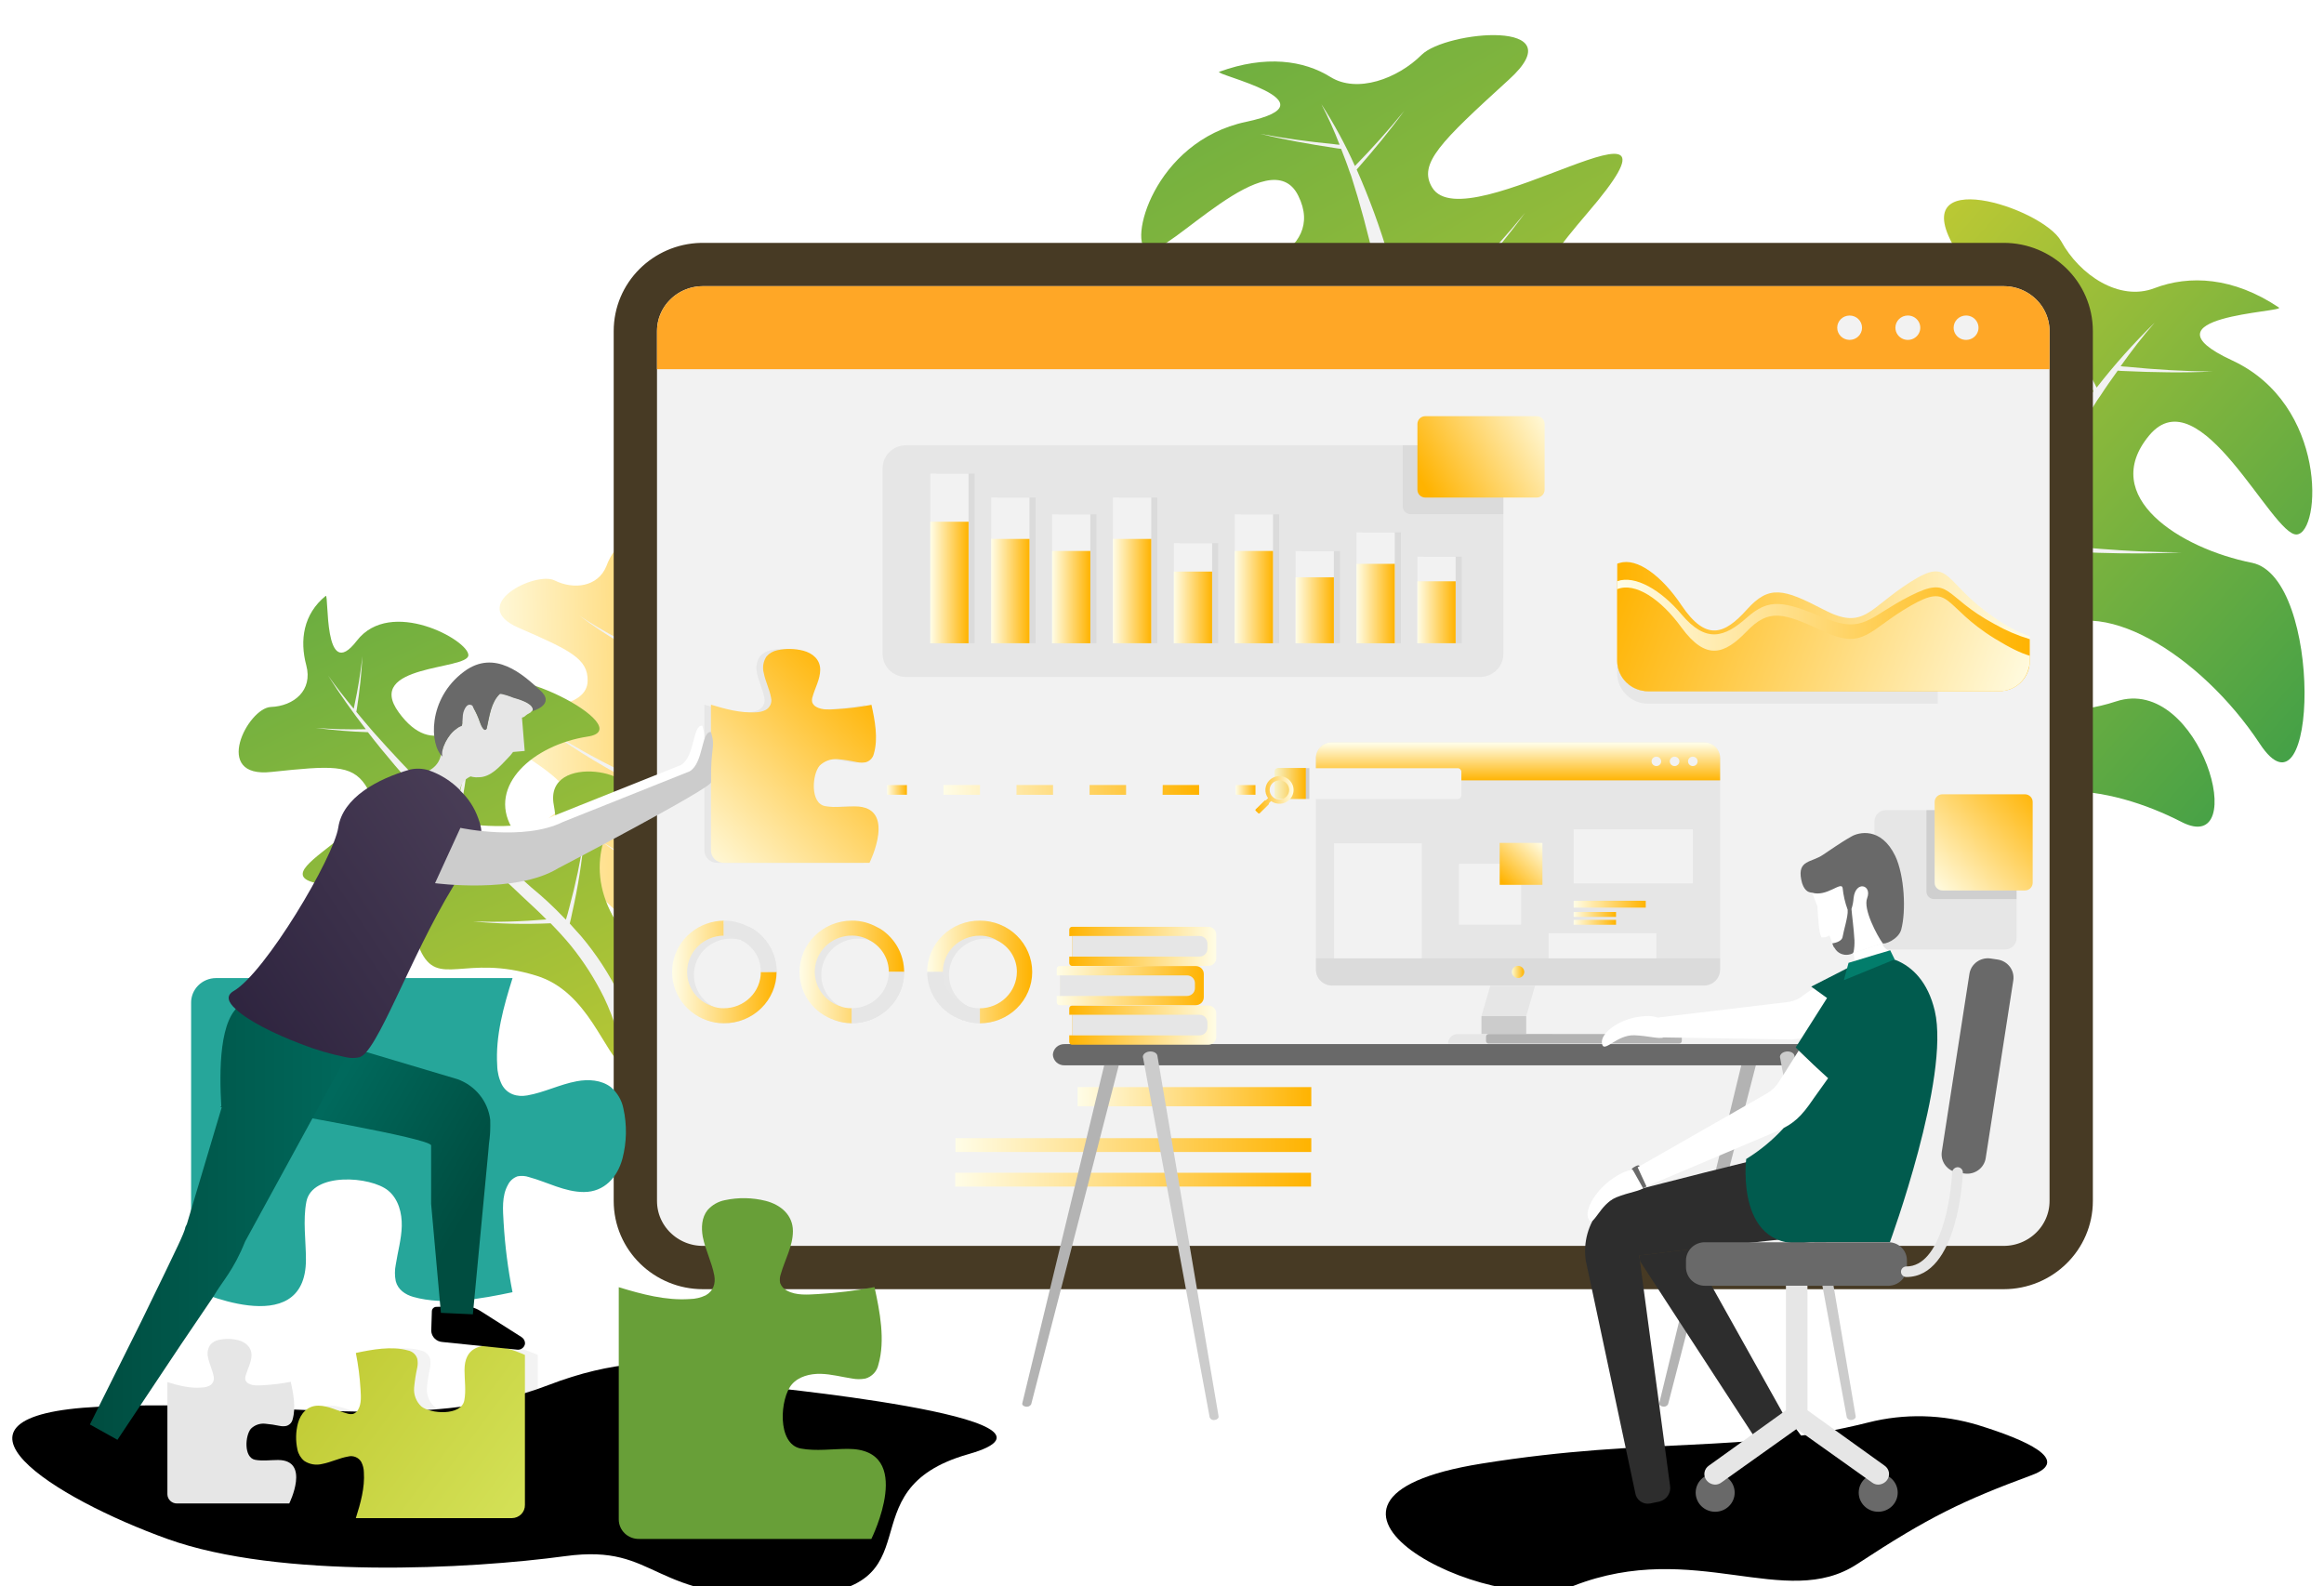 <svg width="756" height="516" viewBox="0 0 756 516" fill="none" xmlns="http://www.w3.org/2000/svg">
<g filter="url(#filter0_ddd_1_206)">
<path d="M262.767 233.128C245.331 226.381 224.939 229.472 223.94 244.035C222.942 258.599 233.117 260.821 240.254 245.177C247.391 229.532 275.001 252.832 262.21 256.226C249.419 259.62 234.188 269.942 236.907 293.07C239.625 316.199 218.812 331.561 218.812 331.561C217.753 331.813 216.667 331.935 215.578 331.924C214.548 332.083 213.494 331.908 212.575 331.425C211.657 330.941 210.925 330.177 210.49 329.248C206.917 321.845 214.867 301.291 202.674 287.434C186.463 268.841 172.076 273.719 174.805 260.397C177.071 249.469 199.522 252.257 168.502 232.996C134.321 211.867 190.974 226.936 191.16 209.999C191.252 202.828 185.506 200.091 168.657 192.759C151.808 185.426 174.249 174.296 180.408 177.377C186.566 180.457 194.496 179.548 197.257 172.731C198.573 169.104 200.922 165.924 204.025 163.567C207.128 161.21 210.855 159.774 214.764 159.429C216.144 159.268 198.286 179.629 215.104 174.225C231.922 168.822 245.908 190.527 243.147 194.092C240.387 197.657 212.777 180.74 213.621 197.435C214.466 214.13 230.46 211.797 240.933 204.626C251.407 197.455 280.11 239.884 262.767 233.128Z" fill="url(#paint0_linear_1_206)"/>
<path d="M243.456 258.418C237.799 264.252 231.794 269.752 225.475 274.891C224.445 275.83 223.301 276.679 222.2 277.537L221.983 276.668C221.074 272.045 219.849 267.486 218.317 263.024C216.762 257.731 215.227 252.308 213.816 247.005C213.528 246.127 213.229 245.248 213.034 244.359C212.055 240.824 211.159 237.148 210.263 233.472C217.666 226.864 224.609 219.779 231.046 212.262C224.434 219.198 217.356 225.693 209.862 231.704C208.997 228.29 208.204 224.735 207.421 221.311C205.794 213.817 204.331 206.162 203.147 198.496L203.013 197.334C202.704 195.244 202.477 193.123 202.241 191.002C202.539 190.739 202.838 190.477 203.137 190.163C206.933 186.513 210.536 182.673 213.93 178.66C210.446 182.341 206.771 185.843 202.92 189.153C202.665 189.413 202.389 189.652 202.096 189.87C201.684 186.012 201.355 182.134 201.242 178.276C201.033 184.382 201.156 190.494 201.612 196.587C197.093 194.224 192.699 191.635 188.451 188.83C192.694 191.979 197.098 194.915 201.643 197.627C202.23 205.758 203.384 213.959 204.733 222.008C205.382 225.967 206.144 230.088 207.071 233.977C207.13 234.665 207.275 235.343 207.503 235.996C207.853 238.171 208.293 240.333 208.822 242.481C208.729 242.481 208.626 242.369 208.533 242.38C198.098 237.72 188.038 232.291 178.44 226.139C187.864 233.148 198.183 239.006 208.307 244.369C208.708 244.591 208.997 244.682 209.398 244.904C210.85 251.631 212.56 258.206 214.27 264.791C215.104 267.942 215.928 270.972 216.566 274.032C209.222 270.432 202.101 266.413 195.238 261.993C202.18 267.079 209.471 271.689 217.06 275.79C217.709 278.971 218.276 282.163 218.647 285.375C219.349 292.144 219.245 298.97 218.338 305.716C217.122 313.939 214.481 321.897 210.531 329.248C210.965 330.177 211.698 330.942 212.616 331.425C213.535 331.908 214.589 332.084 215.619 331.925C219.639 324.317 222.306 316.092 223.507 307.604C224.501 300.04 224.501 292.383 223.507 284.819C223.199 282.93 222.89 281.052 222.591 279.264C223.549 278.426 224.506 277.618 225.423 276.729C231.851 271.034 237.876 264.916 243.456 258.418Z" fill="#F2F2F2"/>
<path d="M191.18 228.169C173.363 230.886 158.667 244.167 166.463 257.771C174.064 271.083 183.353 267.871 180.15 250.449C176.813 232.774 211.685 239.713 203.58 249.116C195.475 258.519 189.275 275.163 203.93 293.292C218.163 310.917 210.49 333.389 210.49 333.389C209.838 334.115 209.093 334.756 208.276 335.298C207.591 335.924 206.712 336.308 205.779 336.388C204.846 336.469 203.913 336.241 203.126 335.742C196.535 331.702 191.551 311.169 174.506 305.958C151.046 298.676 142.436 310.28 136.659 297.524C131.86 286.869 151.757 277.587 114.527 276.83C71.663 276.032 129.367 259.539 118.832 243.904C114.3 237.157 107.647 237.622 88.327 239.672C68.759 241.874 80.613 218.846 88.111 218.543C95.608 218.24 101.818 213.15 99.635 204.99C97.451 196.829 98.667 188.305 105.958 182.406C107.06 181.518 105.114 211.241 116.061 197.011C127.009 182.78 152.478 196.849 152.364 201.707C152.251 206.565 118.317 204.626 129.707 220.281C140.758 235.582 152.611 225.058 156.896 212.908C161.18 200.758 208.616 225.573 191.18 228.169Z" fill="url(#paint1_linear_1_206)"/>
<path d="M190.078 260.488C188.908 268.348 187.275 276.135 185.186 283.809C184.877 285.142 184.486 286.425 184.095 287.718C183.878 287.505 183.642 287.263 183.446 287.081C180.139 283.603 176.613 280.331 172.89 277.284C168.626 273.497 164.239 269.578 160.037 265.609C159.285 264.983 158.533 264.357 157.854 263.67C154.97 261.034 152.055 258.216 149.12 255.388C151.208 245.414 152.618 235.316 153.343 225.159C152.122 234.878 150.247 244.508 147.73 253.984C144.949 251.348 142.138 248.52 139.398 245.793C133.404 239.733 127.39 233.38 121.52 226.765L120.655 225.755C119.058 223.927 117.493 222.018 115.917 220.119C116 219.705 116.082 219.291 116.134 218.837C117.014 213.251 117.602 207.625 117.895 201.98C117.312 207.353 116.445 212.693 115.299 217.978C115.249 218.361 115.17 218.739 115.062 219.109C112.189 215.605 109.367 212.039 106.721 208.313C110.49 214.292 114.609 220.089 118.997 225.775C113.562 225.914 108.123 225.769 102.704 225.341C108.336 226.096 114.005 226.565 119.687 226.745C125.361 234.118 131.489 241.157 137.575 247.874C140.552 251.156 143.662 254.459 146.844 257.519C147.301 258.112 147.826 258.651 148.41 259.125C150.006 260.882 151.654 262.589 153.363 264.225C153.302 264.286 153.147 264.225 153.075 264.296C141.574 265.558 129.991 265.936 118.43 265.427C130.271 266.573 142.184 266.82 154.064 266.164C154.506 266.164 154.805 266.084 155.248 266.074C160.397 271.255 165.547 276.113 170.696 280.92C173.157 283.203 175.516 285.374 177.74 287.647C169.832 288.345 161.887 288.567 153.95 288.313C162.313 289.086 170.72 289.282 179.11 288.899C181.407 291.253 183.611 293.646 185.681 296.151C189.907 301.384 193.534 307.057 196.494 313.068C199.936 320.23 202.159 327.896 203.075 335.762C203.861 336.262 204.795 336.489 205.728 336.409C206.661 336.328 207.54 335.944 208.225 335.318C207.25 327.23 204.944 319.351 201.397 311.987C198.084 305.267 193.963 298.96 189.12 293.202L185.341 288.99C185.619 287.808 185.918 286.637 186.144 285.415C188.016 277.2 189.33 268.873 190.078 260.488Z" fill="#F2F2F2"/>
<path d="M735.116 230.502C716.053 201.616 682.057 180.265 665.085 195.506C648.113 210.747 660.966 225.684 688.412 216.716C715.858 207.747 732.511 267.679 709.658 255.943C686.805 244.207 652.85 237.299 632.304 266.77C611.645 296.393 564.034 288.243 564.034 288.243C562.172 287.236 560.413 286.056 558.782 284.718C554.549 281.688 553.437 278.486 553.983 275.497C556.485 262.751 590.368 249.237 586.774 218.685C582.191 177.892 555.322 165.883 573.643 154.147C588.7 144.552 619.585 175.114 593.344 115.475C564.395 49.937 633.633 136.008 651.923 117.05C659.709 109.051 653.983 98.962 636.413 70.127C618.751 41.463 664.508 56.057 670.502 67.046C676.496 78.035 689.4 86.69 700.801 82.327C712.202 77.964 726.486 78.651 741.347 88.619C743.592 90.124 694.941 91.367 726.084 105.789C757.228 120.212 755.096 161.762 747.145 162.429C739.195 163.096 715.652 110.324 699.122 130.231C682.593 150.138 709.164 166.994 732.572 171.64C755.868 176.427 754.025 259.276 735.116 230.502Z" fill="url(#paint2_linear_1_206)"/>
<path d="M679.092 235.552C664.168 235.241 649.273 234.152 634.467 232.29C631.862 232.047 629.318 231.654 626.712 231.28C626.908 230.866 627.145 230.401 627.31 230.028C630.89 223.658 633.911 217.002 636.342 210.131C639.637 202.253 643.046 194.214 646.64 186.528C647.107 185.183 647.657 183.867 648.288 182.589C650.585 177.407 653.139 172.155 655.693 166.904C673.736 168.196 692.006 169.156 709.607 168.227C692.016 168.227 674.467 166.52 657.001 164.409C659.328 159.49 661.924 154.501 664.406 149.683C669.936 139.22 675.868 128.787 682.284 118.687L683.314 117.212C685.075 114.475 687.001 111.789 688.896 109.132C689.627 109.203 690.358 109.264 691.141 109.274C700.739 109.708 710.317 109.89 719.658 109.425C710.245 109.355 701.121 108.789 691.903 107.87C691.213 107.853 690.525 107.792 689.843 107.688C693.324 102.81 696.96 98.023 700.904 93.548C694.136 100.152 687.836 107.201 682.047 114.647C677.804 106.567 673.973 98.427 670.492 89.842C673.448 98.548 677.083 107.234 680.976 115.859C673.252 125.891 666.114 136.344 659.596 147.168C656.352 152.441 653.149 157.975 650.327 163.55C649.662 164.405 649.144 165.36 648.793 166.378C646.994 169.273 645.354 172.26 643.88 175.327C643.726 175.226 643.685 174.963 643.54 174.862C633.376 157.228 623.396 139.008 615.61 119.858C622.315 139.25 631.584 158.46 641.089 176.801C641.46 177.529 641.8 178.003 642.119 178.73C637.114 188.103 632.686 197.627 628.247 207.141C626.187 211.737 624.127 216.171 621.862 220.402C614.724 207.545 608.285 194.326 602.572 180.801C607.708 195.228 613.769 209.322 620.719 222.998C618.346 227.39 615.736 231.654 612.902 235.774C606.695 244.342 599.23 251.962 590.749 258.388C579.742 266.407 567.231 272.221 553.931 275.497C553.386 278.527 554.498 281.638 558.731 284.718C572.417 281.245 585.273 275.168 596.568 266.831C606.105 259.761 614.158 250.763 620.894 241.107C622.438 238.582 623.983 236.057 625.446 233.704C627.763 233.916 630.059 234.168 632.397 234.28C647.919 235.673 663.515 236.098 679.092 235.552Z" fill="#F2F2F2"/>
<path d="M366.721 126.565C390.161 106.607 424.466 95.154 435.208 110.193C445.949 125.231 431.202 135.038 410.038 123.272C388.874 111.506 359.698 156.783 382.118 151.178C404.703 145.532 435.228 145.694 445.445 172.711C455.661 199.728 498.359 201.253 498.359 201.253C500.199 200.758 501.991 200.106 503.715 199.304C508.102 197.546 509.832 195.213 510.1 192.719C511.13 182.104 485.579 165.621 496.238 141.775C510.275 109.859 536.176 104.709 523.468 92.286C512.994 82.095 479.06 101.436 516.259 58.037C557.237 10.356 476.773 67.784 465.877 49.553C461.222 41.857 468.627 34.727 490.759 14.557C512.953 -5.46 470.285 -1.38 462.448 6.417C454.611 14.214 441.449 19.012 432.798 13.618C424.147 8.225 411.789 6.407 396.639 11.921C394.343 12.75 435.548 21.839 405.403 28.192C375.105 34.606 366.742 68.198 373.364 70.056C379.986 71.914 413.179 33.555 422.334 52.25C431.603 70.884 404.641 80.025 383.519 79.853C362.447 79.812 343.446 146.471 366.721 126.565Z" fill="url(#paint3_linear_1_206)"/>
<path d="M413.251 139.896C426.123 142.137 439.102 143.742 452.139 144.704C454.425 144.946 456.711 145.057 459.008 145.189C458.936 144.815 458.853 144.411 458.802 144.078C457.326 138.365 456.402 132.528 456.042 126.645C455.187 119.788 454.281 112.778 453.117 106.032C453.051 104.883 452.91 103.739 452.695 102.608C452.015 98.063 451.14 93.437 450.254 88.811C434.549 86.842 418.719 84.569 403.91 80.903C419.068 83.651 434.372 85.552 449.749 86.6C448.987 82.267 448.009 77.843 447.082 73.571C444.96 64.269 442.479 54.926 439.533 45.756L439.018 44.402C438.194 41.918 437.216 39.453 436.268 36.989C435.63 36.918 434.981 36.848 434.322 36.727C426.011 35.484 417.844 34.03 409.945 32.111C417.999 33.616 425.887 34.676 434.013 35.474C434.595 35.575 435.183 35.636 435.774 35.656C434.046 31.16 432.069 26.76 429.852 22.476C434.001 28.895 437.647 35.614 440.759 42.574C446.402 36.777 451.675 30.929 456.783 24.637C452.098 31.121 446.835 37.464 441.335 43.726C445.441 53.041 448.943 62.601 451.819 72.349C453.271 77.106 454.621 82.075 455.62 87.004C455.98 87.797 456.183 88.65 456.217 89.518C457.034 92.141 457.695 94.809 458.194 97.507C458.349 97.507 458.452 97.245 458.596 97.194C471.655 84.761 484.693 71.823 496.093 57.805C485.527 72.227 472.839 86.084 460.213 99.214C459.719 99.739 459.317 100.052 458.812 100.578C460.748 108.92 462.17 117.283 463.591 125.635C464.25 129.675 464.847 133.554 465.754 137.321C475.022 128.15 483.807 118.798 492.046 108.809C484.031 119.57 475.361 129.847 466.083 139.583C467.009 143.493 468.175 147.345 469.574 151.117C472.766 159.044 477.257 166.406 482.87 172.913C490.444 181.282 499.7 188.025 510.059 192.718C509.791 195.213 508.061 197.546 503.673 199.304C493.058 194.385 483.591 187.371 475.867 178.7C469.627 171.384 464.775 163.031 461.541 154.036C460.841 151.764 460.151 149.511 459.482 147.35C457.422 147.138 455.424 146.956 453.405 146.663C439.894 145.204 426.484 142.945 413.251 139.896Z" fill="#F2F2F2"/>
<g style="mix-blend-mode:soft-light">
<path d="M607.732 451.284C619.556 448.285 632.001 448.597 643.654 452.183C658.628 456.819 674.22 463.495 660.925 468.413C638.432 476.736 627.433 482.028 604.138 497.329C580.842 512.631 551.171 489.108 511.913 504.399C484.704 514.984 408.39 476.453 481.913 464.666C537.268 455.778 566.97 461.576 607.732 451.284Z" fill="black"/>
</g>
<g style="mix-blend-mode:soft-light">
<path d="M243.456 439.144C243.456 439.144 356.608 449.789 315.043 461.576C273.477 473.362 306.639 506.015 258.544 507.782C210.449 509.55 214.96 490.542 183.909 494.754C152.859 498.965 90.984 502.298 54.444 489.158C17.904 476.018 -25.742 448.971 32.075 446.163C89.892 443.355 136.545 455.253 178.451 439.093C220.356 422.934 243.456 439.144 243.456 439.144Z" fill="black"/>
</g>
<path d="M228.647 81.661H651.8C660.041 81.661 666.723 88.213 666.723 96.295V379.202C666.723 387.284 660.041 393.837 651.8 393.837H228.647C220.405 393.837 213.724 387.284 213.724 379.202V96.295C213.724 88.213 220.405 81.661 228.647 81.661Z" fill="#F2F2F2"/>
<path d="M228.646 74.617L228.086 74.624C216.336 74.916 206.68 84.383 206.68 96.295V379.202C206.68 391.303 216.645 400.88 228.646 400.88H651.8C663.802 400.88 673.767 391.303 673.767 379.202V96.295C673.767 84.194 663.802 74.617 651.8 74.617H228.646Z" fill="#F2F2F2" stroke="#473A24" stroke-width="14.088"/>
<path d="M651.8 81.661H228.647C224.689 81.661 220.893 83.203 218.095 85.947C215.296 88.692 213.724 92.414 213.724 96.295V108.678H666.723V96.295C666.723 92.414 665.15 88.692 662.352 85.947C659.553 83.203 655.758 81.661 651.8 81.661Z" fill="#FFA726"/>
<path d="M635.518 95.174C635.518 95.959 635.755 96.727 636.2 97.379C636.644 98.032 637.276 98.541 638.016 98.841C638.756 99.142 639.569 99.22 640.355 99.067C641.14 98.914 641.861 98.536 642.427 97.981C642.993 97.426 643.378 96.719 643.535 95.949C643.691 95.179 643.611 94.381 643.304 93.655C642.998 92.93 642.479 92.31 641.814 91.874C641.148 91.438 640.365 91.205 639.565 91.205C639.033 91.204 638.506 91.305 638.014 91.504C637.523 91.704 637.076 91.996 636.7 92.365C636.324 92.734 636.026 93.172 635.823 93.654C635.62 94.136 635.516 94.653 635.518 95.174Z" fill="#F2F2F2"/>
<path d="M616.578 95.174C616.578 95.959 616.815 96.727 617.26 97.379C617.705 98.032 618.337 98.541 619.077 98.841C619.816 99.142 620.63 99.22 621.415 99.067C622.2 98.914 622.921 98.536 623.487 97.981C624.053 97.426 624.439 96.719 624.595 95.949C624.751 95.179 624.671 94.381 624.365 93.655C624.058 92.93 623.54 92.31 622.874 91.874C622.208 91.438 621.426 91.205 620.625 91.205C620.094 91.204 619.567 91.305 619.075 91.504C618.583 91.704 618.137 91.996 617.76 92.365C617.384 92.734 617.086 93.172 616.883 93.654C616.68 94.136 616.577 94.653 616.578 95.174Z" fill="#F2F2F2"/>
<path d="M601.686 99.134C599.457 99.134 597.649 97.361 597.649 95.174C597.649 92.988 599.457 91.215 601.686 91.215C603.916 91.215 605.724 92.988 605.724 95.174C605.724 97.361 603.916 99.134 601.686 99.134Z" fill="#F2F2F2"/>
<path d="M294.733 133.412H481.428C485.637 133.412 489.049 136.758 489.049 140.886V201.303C489.049 205.431 485.637 208.777 481.428 208.777H294.733C290.524 208.777 287.112 205.431 287.112 201.303V140.886C287.112 136.758 290.524 133.412 294.733 133.412Z" fill="#E6E6E6"/>
<path d="M526.089 171.959V203.584C526.099 206.184 527.157 208.675 529.031 210.513C530.906 212.352 533.446 213.389 536.097 213.398H650.282C651.598 213.404 652.902 213.155 654.119 212.664C655.336 212.172 656.441 211.45 657.372 210.537C658.302 209.625 659.039 208.54 659.54 207.347C660.041 206.154 660.295 204.875 660.289 203.584V195.623C656.219 194.076 652.371 192.016 648.841 189.496C631.717 177.94 634.944 169.318 621.373 177.94C607.803 186.561 606.409 193.752 593.25 186.882C580.091 180.012 575.48 178.811 568.232 186.882C560.984 194.953 554.998 197.347 546.992 185.46C540.661 175.977 532.543 169.868 526.875 171.703C526.595 171.72 526.324 171.808 526.089 171.959Z" fill="url(#paint4_linear_1_206)"/>
<path d="M526.089 177.628V203.584C526.099 206.184 527.157 208.675 529.031 210.513C530.906 212.351 533.446 213.389 536.097 213.398H650.282C651.598 213.404 652.902 213.155 654.119 212.664C655.336 212.172 656.441 211.45 657.372 210.537C658.302 209.625 659.039 208.54 659.54 207.347C660.041 206.154 660.295 204.875 660.289 203.584V196.494C656.295 195.292 652.454 193.646 648.841 191.587C631.717 182.415 634.944 175.564 621.373 182.415C607.803 189.267 606.409 194.953 593.25 189.496C580.091 184.039 575.48 183.076 568.232 189.496C560.984 195.916 554.998 197.898 546.992 188.405C540.324 180.471 531.879 175.564 526.089 177.628Z" fill="url(#paint5_linear_1_206)"/>
<path d="M526.071 180.232V203.556C526.086 206.172 527.152 208.676 529.037 210.525C530.923 212.375 533.477 213.42 536.144 213.435H650.244C652.506 213.445 654.703 212.695 656.469 211.31C658.236 209.925 659.465 207.988 659.952 205.822C660.201 205.092 660.324 204.326 660.317 203.556V201.887C657.399 201.062 653.77 199.273 648.907 196.301C631.67 185.708 634.953 177.847 621.354 185.708C607.756 193.568 606.39 200.108 593.203 193.963C580.016 187.817 575.434 186.46 568.195 193.963C560.956 201.465 554.97 203.602 546.955 192.651C540.277 183.442 531.897 177.847 526.071 180.232Z" fill="url(#paint6_linear_1_206)"/>
<path opacity="0.05" d="M526.07 203.557V207.602C526.085 210.217 527.151 212.722 529.037 214.571C530.923 216.42 533.476 217.466 536.143 217.48H630.333V213.435H536.143C533.476 213.421 530.923 212.375 529.037 210.526C527.151 208.677 526.085 206.173 526.07 203.557Z" fill="black"/>
<g opacity="0.05">
<path d="M463.076 169.671H475.517V197.81H463.076V169.671Z" fill="black"/>
<path d="M443.272 161.743H455.713V197.819H443.272V161.743Z" fill="black"/>
<path d="M423.467 167.853H435.908V197.809H423.467V167.853Z" fill="black"/>
<path d="M403.663 155.885H416.104V197.81H403.663V155.885Z" fill="black"/>
<path d="M383.848 165.257H396.289V197.819H383.848V165.257Z" fill="black"/>
<path d="M364.044 150.421H376.485V197.809H364.044V150.421Z" fill="black"/>
<path d="M344.239 155.885H356.68V197.81H344.239V155.885Z" fill="black"/>
<path d="M324.435 150.421H336.876V197.809H324.435V150.421Z" fill="black"/>
<path d="M304.631 142.624H317.072V197.819H304.631V142.624Z" fill="black"/>
</g>
<path d="M461.078 169.67H473.519V197.809H461.078V169.67Z" fill="#F2F2F2"/>
<path d="M441.274 161.742H453.715V197.819H441.274V161.742Z" fill="#F2F2F2"/>
<path d="M421.469 167.853H433.91V197.809H421.469V167.853Z" fill="#F2F2F2"/>
<path d="M401.665 155.884H414.105V197.809H401.665V155.884Z" fill="#F2F2F2"/>
<path d="M381.86 165.257H394.301V197.819H381.86V165.257Z" fill="#F2F2F2"/>
<path d="M362.056 150.42H374.497V197.809H362.056V150.42Z" fill="#F2F2F2"/>
<path d="M342.252 155.884H354.692V197.809H342.252V155.884Z" fill="#F2F2F2"/>
<path d="M322.447 150.42H334.888V197.809H322.447V150.42Z" fill="#F2F2F2"/>
<path d="M302.632 142.624H315.073V197.819H302.632V142.624Z" fill="#F2F2F2"/>
<path d="M461.078 177.66H473.519V197.809H461.078V177.66Z" fill="url(#paint7_linear_1_206)"/>
<path d="M441.274 171.983H453.715V197.819H441.274V171.983Z" fill="url(#paint8_linear_1_206)"/>
<path d="M421.469 176.356H433.91V197.809H421.469V176.356Z" fill="url(#paint9_linear_1_206)"/>
<path d="M401.665 167.792H414.105V197.819H401.665V167.792Z" fill="url(#paint10_linear_1_206)"/>
<path d="M381.86 174.498H394.301V197.819H381.86V174.498Z" fill="url(#paint11_linear_1_206)"/>
<path d="M362.056 163.874H374.497V197.809H362.056V163.874Z" fill="url(#paint12_linear_1_206)"/>
<path d="M342.252 167.792H354.692V197.819H342.252V167.792Z" fill="url(#paint13_linear_1_206)"/>
<path d="M322.447 163.874H334.888V197.809H322.447V163.874Z" fill="url(#paint14_linear_1_206)"/>
<path d="M302.632 158.288H315.073V197.819H302.632V158.288Z" fill="url(#paint15_linear_1_206)"/>
<g opacity="0.05">
<path d="M303.829 304.719C304.052 300.473 305.932 296.474 309.08 293.55C312.228 290.626 316.402 289.002 320.738 289.014C322.811 289.04 324.865 289.404 326.817 290.091C330.112 291.874 332.712 294.677 334.21 298.063C335.709 301.448 336.021 305.225 335.099 308.804C334.177 312.382 332.072 315.56 329.113 317.84C326.155 320.121 322.509 321.377 318.746 321.41C316.894 321.421 315.057 321.09 313.331 320.434C313.22 320.542 312.999 320.434 312.888 320.325C310.135 318.951 307.821 316.858 306.204 314.277C304.586 311.695 303.726 308.726 303.718 305.696C303.7 305.367 303.738 305.037 303.829 304.719ZM314.548 315.774C315.822 316.566 317.253 317.084 318.746 317.294C319.403 317.42 320.069 317.493 320.738 317.511C323.93 317.502 326.988 316.254 329.244 314.04C331.5 311.826 332.77 308.826 332.777 305.696C332.801 303.21 332.009 300.782 330.517 298.772C329.025 296.761 326.913 295.275 324.493 294.533C323.292 294.095 322.019 293.877 320.738 293.89C318.121 293.877 315.571 294.705 313.479 296.248C311.387 297.79 309.868 299.962 309.154 302.431C308.439 304.9 308.569 307.531 309.523 309.921C310.477 312.311 312.204 314.329 314.438 315.666L314.548 315.774Z" fill="black"/>
<path d="M279.198 289.014C281.317 289.012 283.416 289.415 285.379 290.199C285.797 290.393 286.204 290.611 286.596 290.851C289.626 292.847 291.921 295.745 293.143 299.117C294.366 302.49 294.451 306.158 293.387 309.582C292.322 313.005 290.164 316.003 287.231 318.132C284.298 320.262 280.744 321.411 277.095 321.41C275.207 321.421 273.334 321.09 271.569 320.433C268.759 319.082 266.391 316.985 264.735 314.38C263.08 311.774 262.203 308.766 262.204 305.696C262.208 301.276 264 297.038 267.185 293.911C270.371 290.784 274.69 289.023 279.198 289.014ZM277.095 317.294C277.788 317.426 278.492 317.498 279.198 317.511C282.389 317.502 285.448 316.254 287.704 314.04C289.96 311.826 291.23 308.826 291.237 305.696C291.255 305.367 291.217 305.037 291.126 304.719C290.953 302.388 290.071 300.16 288.595 298.325C287.118 296.49 285.114 295.131 282.842 294.424C281.659 294.076 280.432 293.896 279.198 293.89C276.566 293.881 274.004 294.721 271.907 296.279C269.809 297.838 268.292 300.029 267.589 302.516C266.885 305.003 267.035 307.648 268.014 310.043C268.993 312.439 270.748 314.452 273.008 315.774C274.241 316.566 275.636 317.085 277.095 317.294Z" fill="black"/>
<path d="M237.764 289.014C239.883 289.012 241.982 289.415 243.945 290.199C244.363 290.393 244.77 290.611 245.162 290.851C248.192 292.847 250.487 295.745 251.709 299.117C252.932 302.49 253.017 306.158 251.953 309.582C250.888 313.005 248.73 316.003 245.797 318.132C242.864 320.262 239.31 321.411 235.661 321.41C233.773 321.421 231.9 321.09 230.135 320.433C227.324 319.082 224.957 316.985 223.301 314.38C221.646 311.774 220.769 308.766 220.77 305.696C220.774 301.276 222.565 297.038 225.751 293.911C228.937 290.784 233.256 289.023 237.764 289.014ZM235.661 317.294C236.354 317.426 237.058 317.498 237.764 317.511C240.955 317.502 244.013 316.254 246.269 314.04C248.525 311.826 249.796 308.826 249.803 305.696C249.821 305.367 249.783 305.037 249.692 304.719C249.519 302.388 248.637 300.16 247.161 298.325C245.684 296.49 243.68 295.131 241.408 294.424C240.225 294.076 238.998 293.896 237.764 293.89C235.132 293.881 232.57 294.721 230.473 296.279C228.375 297.838 226.858 300.029 226.155 302.516C225.451 305.003 225.601 307.648 226.58 310.043C227.559 312.439 229.314 314.452 231.574 315.774C232.807 316.566 234.202 317.085 235.661 317.294Z" fill="black"/>
</g>
<path d="M318.746 288.037C323.262 288.037 327.593 289.796 330.786 292.928C333.98 296.059 335.774 300.307 335.774 304.736C335.774 309.165 333.98 313.412 330.786 316.544C327.593 319.676 323.262 321.435 318.746 321.435V316.559C321.933 316.533 324.982 315.28 327.235 313.07C329.489 310.86 330.767 307.87 330.793 304.744C330.807 302.641 330.226 300.575 329.113 298.776C328.001 296.978 326.401 295.517 324.493 294.558C322.782 293.474 320.782 292.911 318.746 292.938C317.163 292.932 315.595 293.234 314.132 293.825C312.669 294.417 311.34 295.286 310.22 296.384C309.101 297.481 308.215 298.785 307.612 300.22C307.009 301.654 306.701 303.192 306.707 304.744H301.598C301.597 302.541 302.041 300.359 302.904 298.324C303.766 296.289 305.031 294.442 306.625 292.889C308.219 291.336 310.111 290.108 312.191 289.275C314.271 288.442 316.499 288.021 318.746 288.037Z" fill="url(#paint16_linear_1_206)"/>
<path d="M277.095 288.036C280.003 288.022 282.863 288.768 285.379 290.199C285.797 290.393 286.204 290.61 286.597 290.85C288.905 292.387 290.797 294.454 292.105 296.871C293.414 299.288 294.101 301.982 294.106 304.719H289.142C289.141 302.605 288.554 300.532 287.447 298.719C286.339 296.906 284.75 295.422 282.85 294.424C281.108 293.423 279.123 292.901 277.103 292.913C274.27 292.9 271.523 293.871 269.35 295.654C267.176 297.436 265.715 299.915 265.226 302.652C264.737 305.39 265.25 308.208 266.676 310.609C268.102 313.011 270.348 314.84 273.017 315.774C274.309 316.306 275.702 316.565 277.103 316.534V321.41C275.216 321.421 273.343 321.09 271.578 320.433C268.222 319.331 265.306 317.219 263.244 314.398C261.182 311.577 260.079 308.19 260.092 304.719C260.097 300.297 261.889 296.058 265.077 292.93C268.264 289.803 272.586 288.043 277.095 288.036Z" fill="url(#paint17_linear_1_206)"/>
<path d="M235.444 288.037V292.913C232.273 292.946 229.242 294.204 227.011 296.414C224.779 298.625 223.526 301.609 223.524 304.719C223.51 307.145 224.269 309.514 225.695 311.496C227.12 313.478 229.142 314.974 231.477 315.774C232.733 316.306 234.093 316.566 235.461 316.534C237.044 316.538 238.612 316.236 240.076 315.643C241.539 315.051 242.868 314.181 243.987 313.083C245.106 311.985 245.992 310.681 246.595 309.245C247.198 307.81 247.506 306.272 247.5 304.719H252.608C252.608 306.92 252.165 309.099 251.303 311.131C250.442 313.163 249.179 315.008 247.588 316.56C245.997 318.112 244.109 319.34 242.032 320.174C239.955 321.008 237.731 321.431 235.487 321.419C233.563 321.431 231.653 321.1 229.85 320.442C226.099 319.107 222.945 316.523 220.939 313.141C218.932 309.758 218.201 305.792 218.872 301.935C219.543 298.077 221.574 294.574 224.611 292.035C227.647 289.496 231.497 288.084 235.487 288.045L235.444 288.037Z" fill="url(#paint18_linear_1_206)"/>
<path d="M301.624 304.72C301.605 308.149 302.682 311.497 304.702 314.296C306.722 317.094 309.584 319.203 312.888 320.325C312.999 320.434 313.22 320.542 313.331 320.434C315.057 321.09 316.894 321.422 318.746 321.411V316.535C317.309 316.555 315.883 316.297 314.548 315.775L314.437 315.666C312.166 314.83 310.209 313.334 308.827 311.378C307.446 309.422 306.706 307.099 306.707 304.72H301.624Z" fill="#E6E6E6"/>
<path d="M277.095 316.534V321.41C281.611 321.41 285.942 319.65 289.136 316.519C292.329 313.387 294.123 309.139 294.123 304.71H289.142C289.14 307.844 287.87 310.849 285.612 313.065C283.353 315.282 280.29 316.529 277.095 316.534Z" fill="#E6E6E6"/>
<path d="M235.444 288.036V292.913C237.513 292.885 239.545 293.448 241.293 294.532C243.189 295.497 244.773 296.962 245.867 298.762C246.96 300.561 247.52 302.624 247.483 304.719H252.591C252.586 301.982 251.899 299.288 250.591 296.871C249.282 294.454 247.391 292.387 245.082 290.85C244.662 290.59 244.217 290.372 243.754 290.199C241.23 288.765 238.361 288.018 235.444 288.036Z" fill="#E6E6E6"/>
<path d="M350.573 342.186H426.567V348.418H350.573V342.186Z" fill="url(#paint19_linear_1_206)"/>
<path d="M310.81 358.8H426.567V363.295H310.81V358.8Z" fill="url(#paint20_linear_1_206)"/>
<path d="M310.717 370.051H426.475V374.546H310.717V370.051Z" fill="url(#paint21_linear_1_206)"/>
<path d="M609.768 255.735V293.864C609.79 294.815 610.191 295.72 610.884 296.384C611.578 297.048 612.509 297.42 613.479 297.42H652.274C653.244 297.42 654.175 297.048 654.868 296.384C655.562 295.72 655.963 294.815 655.985 293.864V255.735C655.982 254.77 655.589 253.847 654.894 253.165C654.199 252.483 653.257 252.098 652.274 252.095H613.479C612.496 252.098 611.554 252.483 610.859 253.165C610.164 253.847 609.771 254.77 609.768 255.735Z" fill="#E6E6E6"/>
<path opacity="0.1" d="M626.673 252.095V278.576C626.672 278.9 626.736 279.22 626.862 279.519C626.988 279.818 627.173 280.09 627.406 280.319C627.639 280.547 627.916 280.729 628.221 280.852C628.526 280.975 628.853 281.039 629.183 281.038H655.993V255.735C655.989 254.77 655.597 253.847 654.901 253.165C654.206 252.483 653.264 252.098 652.281 252.095H626.673Z" fill="black"/>
<path d="M631.872 246.947H658.703C660.101 246.947 661.234 248.059 661.234 249.43V275.743C661.234 277.114 660.101 278.225 658.703 278.225H631.872C630.474 278.225 629.34 277.114 629.34 275.743V249.43C629.34 248.059 630.474 246.947 631.872 246.947Z" fill="url(#paint22_linear_1_206)"/>
<path opacity="0.05" d="M456.31 133.412V153.339C456.314 153.675 456.387 154.008 456.524 154.316C456.661 154.624 456.86 154.903 457.108 155.134C457.357 155.366 457.651 155.546 457.972 155.665C458.293 155.783 458.635 155.837 458.978 155.824H489.05V140.906C489.062 139.922 488.874 138.946 488.496 138.034C488.118 137.122 487.558 136.294 486.849 135.598C486.14 134.901 485.296 134.351 484.367 133.979C483.438 133.607 482.442 133.421 481.439 133.432L456.31 133.412Z" fill="black"/>
<path d="M463.663 123.949H499.894C501.316 123.949 502.469 125.079 502.469 126.474V147.895C502.469 149.29 501.316 150.42 499.894 150.42H463.663C462.241 150.42 461.089 149.29 461.089 147.895V126.474C461.089 125.079 462.241 123.949 463.663 123.949Z" fill="url(#paint23_linear_1_206)"/>
<path opacity="0.05" d="M119.933 482.392C127.142 482.392 159.068 482.392 170.685 482.392C171.252 482.389 171.813 482.276 172.335 482.058C172.857 481.841 173.329 481.523 173.724 481.124C174.119 480.726 174.429 480.254 174.636 479.736C174.843 479.218 174.942 478.665 174.928 478.109V429.307C174.928 429.307 155.289 419.894 155.289 434.236C155.289 437.437 155.824 440.972 155.206 444.134C154.177 449.183 144.187 448.517 141.19 446.032C140.377 445.249 139.748 444.301 139.35 443.254C138.951 442.207 138.792 441.087 138.883 439.972C139.088 437.752 139.432 435.546 139.913 433.367C140.098 432.437 140.098 431.48 139.913 430.549C139.702 429.876 139.31 429.271 138.78 428.797C138.249 428.323 137.598 427.997 136.895 427.853C131.561 426.358 125.227 427.55 119.923 428.661C120.709 432.588 121.218 436.563 121.447 440.558C121.571 442.689 121.808 445.113 120.706 447.052C120.366 447.725 119.77 448.24 119.048 448.487C118.385 448.621 117.696 448.573 117.06 448.345C113.97 447.507 110.974 445.8 107.688 445.81C104.197 445.81 101.942 448.345 101.087 451.517C100.351 454.33 100.298 457.274 100.932 460.112C101.222 461.538 101.995 462.827 103.126 463.768C103.968 464.33 104.922 464.71 105.925 464.884C106.928 465.058 107.957 465.022 108.945 464.778C111.828 464.232 114.496 462.859 117.4 462.354C118.224 462.143 119.097 462.208 119.88 462.537C120.663 462.866 121.312 463.441 121.725 464.172C122.239 465.201 122.516 466.328 122.539 467.474C122.827 472.514 121.458 477.534 119.933 482.392Z" fill="black"/>
<path d="M115.752 482.392C122.961 482.392 154.887 482.392 166.504 482.392C167.072 482.389 167.633 482.276 168.155 482.058C168.678 481.841 169.15 481.524 169.546 481.125C169.942 480.726 170.253 480.254 170.461 479.737C170.669 479.219 170.77 478.666 170.758 478.109V429.307C170.758 429.307 151.108 419.894 151.108 434.236C151.108 437.437 151.654 440.972 151.036 444.134C150.006 449.183 140.016 448.517 137.019 446.032C136.204 445.251 135.575 444.302 135.176 443.255C134.777 442.207 134.619 441.087 134.712 439.972C134.917 437.752 135.261 435.546 135.742 433.367C135.933 432.437 135.933 431.479 135.742 430.549C135.535 429.876 135.146 429.27 134.617 428.796C134.087 428.321 133.437 427.995 132.735 427.853C127.4 426.358 121.067 427.55 115.763 428.661C116.543 432.588 117.052 436.563 117.287 440.558C117.4 442.689 117.637 445.113 116.535 447.052C116.197 447.722 115.606 448.237 114.887 448.487C114.221 448.621 113.529 448.572 112.889 448.345C109.8 447.507 106.813 445.8 103.528 445.81C100.037 445.81 97.781 448.345 96.926 451.517C96.187 454.33 96.131 457.273 96.761 460.112C97.055 461.537 97.827 462.824 98.955 463.768C99.797 464.33 100.751 464.71 101.754 464.884C102.757 465.058 103.786 465.022 104.774 464.778C107.668 464.232 110.335 462.859 113.239 462.354C114.062 462.142 114.934 462.206 115.716 462.536C116.497 462.865 117.144 463.441 117.555 464.172C118.072 465.2 118.35 466.328 118.368 467.474C118.708 472.514 117.287 477.534 115.752 482.392Z" fill="url(#paint24_linear_1_206)"/>
<path d="M201.283 407.28C201.283 418.056 201.283 465.515 201.283 482.826C201.286 483.672 201.46 484.508 201.797 485.287C202.133 486.065 202.624 486.77 203.242 487.36C203.86 487.95 204.591 488.412 205.394 488.721C206.196 489.03 207.054 489.179 207.915 489.159H283.456C283.456 489.159 298.039 459.869 275.835 459.869C270.882 459.869 265.413 460.677 260.511 459.758C252.632 458.284 253.734 443.346 257.586 438.892C259.811 436.306 263.518 435.377 266.968 435.458C270.418 435.539 273.786 436.468 277.205 436.983C278.64 437.261 280.116 437.261 281.551 436.983C282.595 436.674 283.535 436.095 284.271 435.305C285.007 434.516 285.512 433.546 285.732 432.499C288.05 424.55 286.206 415.127 284.476 407.249C278.397 408.407 272.245 409.163 266.062 409.512C262.766 409.693 259.018 410.037 256.021 408.401C254.978 407.894 254.177 407.011 253.786 405.936C253.585 404.949 253.66 403.926 254.002 402.977C255.31 398.361 257.946 393.887 257.936 389.029C257.936 383.828 254.023 380.475 249.11 379.202C244.754 378.106 240.197 378.026 235.804 378.97C233.594 379.398 231.597 380.548 230.14 382.232C228.245 384.605 228.08 387.918 228.616 390.888C229.46 395.19 231.572 399.169 232.365 403.482C232.838 406.118 232.045 408.532 229.553 409.926C227.947 410.69 226.189 411.1 224.404 411.128C216.546 411.663 208.801 409.562 201.283 407.28Z" fill="#689F38"/>
<path d="M166.731 306.726C152.961 306.726 92.353 306.726 70.252 306.726C69.174 306.731 68.107 306.946 67.114 307.36C66.122 307.773 65.223 308.377 64.471 309.134C63.718 309.892 63.127 310.789 62.731 311.773C62.336 312.757 62.145 313.809 62.168 314.866V407.653C62.168 407.653 99.521 425.56 99.521 398.291C99.521 392.231 98.491 385.494 99.665 379.465C101.55 369.789 120.613 371.142 126.308 375.869C129.614 378.616 130.798 383.161 130.695 387.403C130.592 391.645 129.387 395.776 128.739 399.967C128.383 401.731 128.383 403.546 128.739 405.31C129.429 408.057 131.828 409.704 134.465 410.441C144.609 413.279 156.638 411.027 166.72 408.906C165.241 401.436 164.275 393.878 163.826 386.282C163.6 382.242 163.157 377.626 165.247 373.95C165.877 372.68 166.985 371.699 168.337 371.213C169.601 370.962 170.911 371.053 172.127 371.476C178.018 373.071 183.682 376.313 189.934 376.313C196.576 376.313 200.86 371.496 202.477 365.466C203.881 360.118 203.986 354.521 202.786 349.125C202.25 346.417 200.798 343.966 198.667 342.166C195.577 339.833 191.396 339.58 187.616 340.287C182.117 341.297 177.04 343.933 171.53 344.893C168.162 345.489 165.021 344.509 163.291 341.449C162.315 339.49 161.787 337.346 161.746 335.167C161.138 325.501 163.826 315.967 166.731 306.726Z" fill="#26A69A"/>
<path opacity="0.05" d="M229.141 217.797C229.141 224.564 229.141 254.378 229.141 265.266C229.16 266.325 229.602 267.335 230.373 268.077C231.143 268.819 232.18 269.235 233.26 269.235H280.717C280.717 269.235 289.872 250.874 275.928 250.874C272.838 250.874 269.378 251.369 266.299 250.793C261.345 249.874 262.045 240.491 264.455 237.663C265.219 236.904 266.144 236.318 267.163 235.947C268.182 235.575 269.272 235.427 270.356 235.512C272.518 235.717 274.664 236.055 276.783 236.522C277.684 236.699 278.611 236.699 279.512 236.522C280.168 236.326 280.758 235.961 281.222 235.465C281.685 234.97 282.005 234.362 282.148 233.704C283.59 228.715 282.437 222.796 281.355 217.837C277.534 218.564 273.666 219.04 269.78 219.261C267.72 219.372 265.361 219.584 263.477 218.554C262.821 218.24 262.317 217.685 262.076 217.009C261.951 216.389 261.997 215.747 262.21 215.151C263.034 212.252 264.692 209.464 264.682 206.394C264.682 203.122 262.22 201.021 259.131 200.223C256.397 199.532 253.536 199.48 250.779 200.071C249.393 200.334 248.139 201.045 247.215 202.091C246.678 202.882 246.315 203.773 246.15 204.709C245.985 205.645 246.022 206.604 246.257 207.525C246.793 210.232 248.121 212.727 248.616 215.443C248.819 216.213 248.756 217.027 248.438 217.758C248.119 218.489 247.562 219.096 246.855 219.483C245.852 219.961 244.756 220.22 243.642 220.241C238.75 220.544 233.868 219.221 229.141 217.797Z" fill="black"/>
<path d="M231.273 217.796C231.273 224.563 231.273 254.378 231.273 265.266C231.292 266.325 231.734 267.334 232.505 268.077C233.275 268.819 234.312 269.235 235.392 269.235H282.849C282.849 269.235 292.004 250.873 278.06 250.873C274.97 250.873 271.52 251.368 268.431 250.793C263.477 249.874 264.177 240.491 266.597 237.663C267.36 236.904 268.282 236.318 269.3 235.947C270.317 235.575 271.406 235.427 272.488 235.512C274.653 235.718 276.803 236.055 278.925 236.522C279.826 236.698 280.753 236.698 281.654 236.522C282.309 236.326 282.899 235.961 283.361 235.465C283.823 234.97 284.14 234.361 284.28 233.704C285.732 228.714 284.579 222.796 283.487 217.837C279.669 218.564 275.805 219.04 271.922 219.261C269.862 219.372 267.493 219.584 265.609 218.554C264.955 218.237 264.452 217.683 264.208 217.009C264.081 216.388 264.131 215.745 264.352 215.15C265.166 212.252 266.824 209.464 266.814 206.394C266.814 203.121 264.352 201.021 261.273 200.223C258.536 199.532 255.672 199.48 252.91 200.071C251.529 200.336 250.278 201.047 249.357 202.091C248.822 202.89 248.466 203.791 248.313 204.735C248.16 205.679 248.214 206.644 248.472 207.565C248.997 210.272 250.325 212.767 250.82 215.484C251.025 216.253 250.963 217.068 250.644 217.799C250.325 218.531 249.768 219.137 249.059 219.524C248.057 220.003 246.96 220.261 245.845 220.281C240.871 220.544 235.99 219.221 231.273 217.796Z" fill="url(#paint25_linear_1_206)"/>
<path d="M54.454 438.155C54.454 443.356 54.454 466.242 54.454 474.595C54.454 475.002 54.537 475.404 54.699 475.778C54.861 476.153 55.097 476.491 55.395 476.774C55.693 477.057 56.046 477.278 56.433 477.424C56.82 477.57 57.232 477.638 57.647 477.625H94.094C94.094 477.625 101.118 463.485 90.417 463.485C88.028 463.485 85.391 463.869 83.023 463.425C79.223 462.718 79.748 455.506 81.612 453.325C82.196 452.741 82.903 452.29 83.685 452.004C84.466 451.717 85.302 451.603 86.133 451.668C87.795 451.814 89.446 452.06 91.076 452.406C91.756 452.542 92.457 452.542 93.136 452.406C93.648 452.264 94.11 451.988 94.473 451.607C94.836 451.226 95.086 450.755 95.196 450.244C96.308 446.416 95.422 441.872 94.588 438.054C91.658 438.617 88.692 438.985 85.711 439.155C84.114 439.235 82.312 439.407 80.86 438.619C80.375 438.364 80.007 437.938 79.83 437.428C79.731 436.949 79.767 436.453 79.933 435.993C80.561 433.771 81.838 431.63 81.828 429.267C81.818 426.904 79.944 425.146 77.575 424.53C75.474 424.004 73.277 423.966 71.159 424.419C70.09 424.626 69.125 425.181 68.419 425.995C68.003 426.599 67.723 427.284 67.597 428.003C67.471 428.722 67.502 429.459 67.688 430.166C68.09 432.246 69.109 434.206 69.49 436.226C69.647 436.816 69.599 437.441 69.355 438.002C69.111 438.563 68.684 439.029 68.141 439.326C67.371 439.698 66.527 439.898 65.669 439.912C61.828 440.266 58.09 439.246 54.454 438.155Z" fill="#E6E6E6"/>
<path d="M288.585 243.944H295.021V247.095H288.585V243.944Z" fill="url(#paint26_linear_1_206)"/>
<path d="M306.907 247.106H318.781V243.925H306.907V247.106ZM330.666 247.106H342.551V243.925H330.666V247.106ZM354.435 247.106H366.31V243.925H354.435V247.106ZM378.194 247.106H390.079V243.925H378.236L378.194 247.106Z" fill="url(#paint27_linear_1_206)"/>
<path d="M401.964 243.944H408.4V247.095H401.964V243.944Z" fill="url(#paint28_linear_1_206)"/>
<path d="M433.323 230.037H554.281C557.193 230.037 559.554 232.352 559.554 235.208V303.988C559.554 306.844 557.193 309.159 554.281 309.159H433.323C430.411 309.159 428.05 306.844 428.05 303.988V235.208C428.05 232.352 430.411 230.037 433.323 230.037Z" fill="#E6E6E6"/>
<path opacity="0.05" d="M428.081 300.292V304.039C428.085 304.717 428.226 305.387 428.495 306.011C428.764 306.635 429.156 307.201 429.649 307.676C430.142 308.151 430.726 308.526 431.367 308.779C432.008 309.031 432.694 309.158 433.385 309.15H554.25C554.941 309.158 555.626 309.031 556.267 308.778C556.907 308.525 557.49 308.151 557.982 307.676C558.475 307.2 558.866 306.635 559.134 306.01C559.402 305.386 559.541 304.716 559.544 304.039V300.292H428.081Z" fill="black"/>
<path d="M471.047 328.016H507.34C507.34 327.196 507.008 326.41 506.417 325.83C505.826 325.251 505.024 324.925 504.189 324.925H474.199C473.363 324.925 472.561 325.251 471.97 325.83C471.379 326.41 471.047 327.196 471.047 328.016Z" fill="#E6E6E6"/>
<path d="M481.913 319.108H496.475V324.895H481.913V319.108Z" fill="#CCCCCC"/>
<path d="M484.796 309.2H499.358L496.475 319.108H481.912L484.796 309.2Z" fill="#E6E6E6"/>
<path d="M493.817 306.705C492.703 306.705 491.799 305.819 491.799 304.726C491.799 303.632 492.703 302.746 493.817 302.746C494.932 302.746 495.836 303.632 495.836 304.726C495.836 305.819 494.932 306.705 493.817 306.705Z" fill="url(#paint29_linear_1_206)"/>
<path d="M428.061 235.209V242.41H559.554V235.209C559.561 234.528 559.43 233.852 559.167 233.222C558.904 232.591 558.516 232.019 558.025 231.537C557.534 231.056 556.95 230.675 556.307 230.417C555.665 230.16 554.976 230.031 554.281 230.037H433.333C432.639 230.029 431.949 230.158 431.306 230.415C430.662 230.672 430.078 231.052 429.586 231.534C429.095 232.016 428.707 232.589 428.445 233.22C428.183 233.851 428.052 234.527 428.061 235.209Z" fill="url(#paint30_linear_1_206)"/>
<path d="M549.111 236.218C549.109 236.522 549.199 236.82 549.37 237.074C549.541 237.327 549.785 237.526 550.071 237.643C550.356 237.761 550.671 237.793 550.976 237.735C551.28 237.677 551.56 237.531 551.78 237.317C552 237.103 552.15 236.829 552.211 236.531C552.273 236.233 552.242 235.924 552.124 235.643C552.006 235.362 551.805 235.121 551.548 234.952C551.29 234.783 550.987 234.693 550.677 234.693C550.263 234.693 549.867 234.853 549.574 235.139C549.28 235.425 549.114 235.813 549.111 236.218Z" fill="#F2F2F2"/>
<path d="M543.179 236.218C543.177 236.522 543.267 236.82 543.438 237.074C543.609 237.327 543.853 237.526 544.138 237.643C544.424 237.761 544.739 237.793 545.044 237.735C545.348 237.677 545.628 237.531 545.848 237.317C546.068 237.103 546.218 236.829 546.279 236.531C546.34 236.233 546.31 235.924 546.192 235.643C546.074 235.362 545.873 235.121 545.615 234.952C545.358 234.783 545.055 234.693 544.745 234.693C544.331 234.693 543.935 234.853 543.641 235.139C543.348 235.425 543.182 235.813 543.179 236.218Z" fill="#F2F2F2"/>
<path d="M537.257 236.218C537.255 236.522 537.346 236.821 537.517 237.075C537.688 237.329 537.932 237.527 538.219 237.644C538.505 237.762 538.821 237.793 539.126 237.734C539.43 237.675 539.71 237.529 539.93 237.314C540.149 237.098 540.299 236.824 540.359 236.525C540.419 236.226 540.387 235.917 540.267 235.636C540.147 235.355 539.945 235.115 539.686 234.947C539.427 234.78 539.123 234.691 538.813 234.693C538.401 234.696 538.007 234.857 537.716 235.143C537.425 235.428 537.26 235.814 537.257 236.218Z" fill="#F2F2F2"/>
<path d="M511.913 258.337H550.677V275.911H511.913V258.337Z" fill="#F2F2F2"/>
<path d="M474.6 269.568H494.806V289.384H474.6V269.568Z" fill="#F2F2F2"/>
<path d="M487.844 262.751H501.758V276.396H487.844V262.751Z" fill="url(#paint31_linear_1_206)"/>
<path d="M433.982 262.862H462.489V300.292H433.982V262.862Z" fill="#F2F2F2"/>
<path d="M503.756 292.151H538.812V300.292H503.756V292.151Z" fill="#F2F2F2"/>
<path d="M511.913 281.577H535.363V283.809H511.913V281.577Z" fill="url(#paint32_linear_1_206)"/>
<path d="M511.912 285.233H525.702V286.829H511.912V285.233Z" fill="url(#paint33_linear_1_206)"/>
<path d="M511.912 287.788H525.702V289.384H511.912V287.788Z" fill="url(#paint34_linear_1_206)"/>
<path d="M484.271 324.925H546.228C546.705 324.925 547.093 325.305 547.093 325.774V327.167C547.093 327.636 546.705 328.016 546.228 328.016H484.271C483.793 328.016 483.406 327.636 483.406 327.167V325.774C483.406 325.305 483.793 324.925 484.271 324.925Z" fill="#B3B3B3"/>
<path d="M415.774 238.451H474.188C474.848 238.451 475.383 238.975 475.383 239.622V247.298C475.383 247.945 474.848 248.47 474.188 248.47H415.774C415.114 248.47 414.579 247.945 414.579 247.298V239.622C414.579 238.975 415.114 238.451 415.774 238.451Z" fill="#F2F2F2"/>
<path d="M414.621 239.602V247.308C414.621 247.619 414.747 247.917 414.971 248.137C415.195 248.356 415.499 248.48 415.816 248.48H424.786V238.38H415.816C415.654 238.38 415.494 238.412 415.346 238.474C415.198 238.536 415.064 238.626 414.952 238.741C414.84 238.855 414.754 238.99 414.697 239.138C414.64 239.286 414.614 239.444 414.621 239.602Z" fill="url(#paint35_linear_1_206)"/>
<path opacity="0.15" d="M424.786 238.42H425.939V248.479H424.786V238.42Z" fill="black"/>
<path d="M408.493 251.823L411.397 248.975C411.446 248.926 411.509 248.895 411.578 248.884C411.646 248.873 411.716 248.883 411.778 248.914L412.52 248.197C411.875 247.328 411.567 246.263 411.65 245.191C411.733 244.12 412.202 243.112 412.973 242.349L413.086 242.248C413.722 241.664 414.514 241.271 415.37 241.112C416.225 240.954 417.109 241.038 417.918 241.355C418.727 241.672 419.427 242.208 419.936 242.901C420.445 243.593 420.743 244.414 420.793 245.266C420.844 246.119 420.647 246.968 420.223 247.714C419.8 248.46 419.169 249.073 418.403 249.48C417.638 249.887 416.77 250.072 415.901 250.013C415.033 249.954 414.199 249.653 413.498 249.146L413.086 249.55L412.757 249.884C412.789 249.944 412.801 250.013 412.79 250.081C412.779 250.148 412.745 250.21 412.695 250.257L409.791 253.105C409.759 253.137 409.721 253.162 409.68 253.179C409.638 253.196 409.594 253.205 409.549 253.205C409.504 253.205 409.459 253.196 409.417 253.179C409.376 253.162 409.338 253.137 409.307 253.105L408.493 252.307C408.458 252.277 408.43 252.24 408.411 252.198C408.391 252.156 408.381 252.111 408.381 252.065C408.381 252.019 408.391 251.974 408.411 251.932C408.43 251.89 408.458 251.853 408.493 251.823ZM413.086 246.157C413.247 246.91 413.686 247.578 414.32 248.032C414.954 248.486 415.737 248.694 416.517 248.615C417.298 248.536 418.021 248.175 418.547 247.604C419.072 247.032 419.363 246.29 419.363 245.52C419.363 244.751 419.072 244.008 418.547 243.437C418.021 242.865 417.298 242.505 416.517 242.426C415.737 242.347 414.954 242.554 414.32 243.008C413.686 243.462 413.247 244.131 413.086 244.884C412.994 245.304 412.994 245.737 413.086 246.157Z" fill="url(#paint36_linear_1_206)"/>
<path d="M571.851 332.51L542.634 445.326C542.479 445.624 542.226 445.864 541.916 446.005C541.606 446.146 541.257 446.18 540.924 446.103C540.141 446.002 539.626 445.487 539.771 444.952L567.217 331.904C567.46 331.418 567.865 331.026 568.364 330.794C568.863 330.561 569.428 330.5 569.967 330.622C571.244 330.783 572.098 331.632 571.861 332.49L571.851 332.51Z" fill="#B3B3B3"/>
<path d="M342.499 331.652C342.521 332.129 342.64 332.597 342.847 333.03C343.055 333.462 343.347 333.85 343.708 334.171C344.069 334.492 344.491 334.739 344.949 334.9C345.408 335.061 345.895 335.131 346.381 335.106H600.183C600.677 335.159 601.177 335.109 601.651 334.959C602.124 334.809 602.56 334.564 602.931 334.238C603.301 333.912 603.597 333.513 603.799 333.068C604.002 332.622 604.107 332.14 604.107 331.652C604.107 331.164 604.002 330.682 603.799 330.236C603.597 329.791 603.301 329.392 602.931 329.066C602.56 328.741 602.124 328.495 601.651 328.345C601.177 328.196 600.677 328.145 600.183 328.198H346.381C345.895 328.173 345.408 328.244 344.949 328.404C344.491 328.565 344.069 328.813 343.708 329.134C343.347 329.454 343.055 329.842 342.847 330.274C342.64 330.707 342.521 331.175 342.499 331.652Z" fill="#696969"/>
<path d="M579.06 332.581L600.769 449.648C600.902 449.955 601.142 450.205 601.446 450.353C601.75 450.502 602.098 450.538 602.428 450.456C603.221 450.345 603.766 449.81 603.653 449.254L583.746 331.955C583.571 331.056 582.376 330.46 581.089 330.622C579.801 330.783 578.895 331.632 579.029 332.561L579.06 332.581Z" fill="#CCCCCC"/>
<path d="M332.561 444.992C332.417 445.507 332.849 446.002 333.714 446.144C334.048 446.2 334.391 446.158 334.7 446.021C335.008 445.884 335.268 445.659 335.444 445.376L363.941 335.106H359.193L332.561 444.992Z" fill="#B3B3B3"/>
<path d="M371.829 332.581L393.518 449.648C393.651 449.955 393.891 450.205 394.195 450.353C394.499 450.502 394.847 450.538 395.177 450.456C395.97 450.345 396.515 449.81 396.402 449.254L376.495 331.955C376.32 331.056 375.125 330.46 373.838 330.622C372.55 330.783 371.644 331.632 371.778 332.561L371.829 332.581Z" fill="#CCCCCC"/>
<path d="M615.486 298.898C612.592 301.787 606.434 302.938 603.354 303.393C603.363 301.779 603.235 300.168 602.973 298.575L612.407 295.353C612.211 296.323 613.56 297.282 615.486 298.898Z" fill="white"/>
<path d="M617.598 286.788C616.898 289.676 615.707 292.428 614.076 294.929L613.499 295.04L612.469 295.353L603.035 298.575L602.747 298.676C602.33 298.905 601.872 299.053 601.398 299.11C600.511 299.262 599.597 299.137 598.786 298.753C597.975 298.369 597.307 297.745 596.877 296.969C596.588 296.695 596.388 296.344 596.3 295.959L596.104 295.424L595.136 292.848C594.375 293.355 593.457 293.584 592.541 293.495C591.676 291.99 591.511 288.031 591.192 283.314L589.462 278.921L588.689 276.991C588.064 275.474 588.012 273.787 588.543 272.236C589.073 270.684 590.152 269.369 591.583 268.528L607.268 260.812L617.598 286.788Z" fill="white"/>
<path d="M618.463 290.96C617.598 294.182 612.788 296.01 612.407 295.353C610.77 293.111 605.95 284.314 607.402 280.678C609.029 276.386 603.643 274.891 602.973 280.678C602.899 281.88 602.671 283.068 602.294 284.213V284.314C602.397 285.93 603.066 290.748 603.262 294.505C603.3 295.761 603.203 297.016 602.973 298.252C602.901 298.408 602.804 298.551 602.685 298.676C602.268 298.906 601.81 299.053 601.336 299.111C600.449 299.262 599.535 299.137 598.724 298.753C597.913 298.369 597.245 297.745 596.815 296.969C596.526 296.695 596.326 296.344 596.238 295.959L596.042 295.424C596.042 295.424 599.132 295.101 599.41 293.283C599.688 291.465 601.243 286.526 601.048 284.708V284.496C600.206 282.215 599.656 279.84 599.41 277.426C599.029 275.073 594.261 280.456 589.4 278.931C589.071 278.909 588.748 278.837 588.442 278.719C588.442 278.719 586.609 278.285 585.939 274.679C584.683 268.245 589.307 269.205 593.056 266.599C599.699 262.095 600.368 261.771 602.397 260.6C604.426 259.428 611.82 257.277 616.537 267.023C619.524 273.386 620.1 284.961 618.463 290.96Z" fill="#696969"/>
<path d="M518.586 490.361L543.921 483.857C546.104 483.301 547.567 481.372 547.186 479.544L545.816 472.928C545.704 472.533 545.442 472.196 545.084 471.985C544.725 471.774 544.298 471.707 543.89 471.797L534.189 473.151C532.283 473.433 530.498 474.239 529.039 475.474L516.238 486.321C515.883 486.597 515.609 486.96 515.445 487.373C515.28 487.787 515.23 488.236 515.301 488.674C515.393 489.003 515.553 489.31 515.771 489.576C515.989 489.842 516.261 490.06 516.569 490.219C516.877 490.377 517.216 490.471 517.563 490.496C517.91 490.52 518.258 490.474 518.586 490.361Z" fill="black"/>
<path d="M566.3 478.978L585.301 461.465C586.938 459.95 587.443 457.617 586.424 456.253L582.726 451.284C582.593 451.147 582.434 451.038 582.257 450.964C582.08 450.89 581.889 450.851 581.696 450.851C581.504 450.851 581.313 450.89 581.136 450.964C580.959 451.038 580.799 451.147 580.667 451.284L572.953 457.031C571.409 458.191 570.196 459.722 569.431 461.475L562.767 476.766C562.572 477.149 562.479 477.574 562.497 478.001C562.515 478.429 562.643 478.845 562.87 479.21C563.612 480.14 565.126 480.059 566.3 478.978Z" fill="black"/>
<path d="M612.016 388.16L550.1 394.917L544.116 395.624L536.042 396.634L534.044 396.836L533.231 396.937L533.498 398.856L534.219 404.411L543.261 471.787C543.461 472.897 543.233 474.041 542.622 474.996C542.012 475.951 541.062 476.65 539.956 476.958L536.732 477.645C536.187 477.737 535.628 477.72 535.089 477.595C534.55 477.47 534.043 477.24 533.597 476.918C533.151 476.597 532.775 476.191 532.493 475.724C532.211 475.257 532.027 474.739 531.954 474.201L517.896 408.148L515.898 398.856C515.413 395.86 515.583 392.797 516.397 389.87C517.21 386.943 518.647 384.219 520.615 381.878C521.517 380.872 522.521 379.958 523.612 379.151C524.867 378.218 526.255 377.47 527.731 376.929C528.401 376.65 529.089 376.414 529.791 376.222L530.821 376.02L532.819 375.515L540.718 373.495L554.6 369.96L572.469 365.517L612.016 388.16Z" fill="#2D2D2D"/>
<path d="M579.358 455.94L576.598 457.819C576.158 458.117 575.659 458.32 575.134 458.417C574.608 458.514 574.068 458.502 573.548 458.381C573.027 458.26 572.539 458.033 572.113 457.715C571.688 457.398 571.335 456.996 571.078 456.536L533.529 398.856L533.261 396.937L534.075 396.836L536.073 396.634L544.147 395.624L550.131 394.917L580.759 449.698C581.318 450.733 581.484 451.928 581.227 453.071C580.97 454.215 580.308 455.231 579.358 455.94Z" fill="#2D2D2D"/>
<path d="M594.683 339.247L590.141 345.61L588.422 348.135C587.628 349.219 586.779 350.264 585.878 351.266C584.26 352.979 582.359 354.413 580.255 355.507C580.048 355.698 579.797 355.837 579.523 355.911L534.889 374.808C533.715 376.02 530.079 376.323 525.816 378.04C520.285 380.262 518.287 388.241 516.743 385.11C515.198 381.979 519.554 375.313 524.549 371.98C527.639 369.859 529.698 369.152 531.171 369.152L574.714 344.297C575.81 343.649 576.791 342.83 577.618 341.873C578.07 341.377 578.467 340.835 578.803 340.257L580.44 337.732L585.157 330.258L590.873 335.712L594.683 339.247Z" fill="white"/>
<path d="M601.717 317.926L595.662 321.764L593.334 323.309C592.279 323.961 591.185 324.552 590.059 325.077C588.003 325.963 585.803 326.486 583.561 326.622C583.306 326.709 583.034 326.733 582.768 326.693L541.14 326.026C539.688 326.632 536.166 325.481 531.655 325.329C525.806 325.117 521.707 331.389 521.12 328.016C520.533 324.643 526.495 320.471 532.139 319.482C535.641 318.815 537.814 319.017 539.184 319.583L581.408 314.533C582.599 314.392 583.756 314.051 584.827 313.523C585.385 313.249 585.908 312.91 586.383 312.513L588.628 310.917L595.528 306.877L599.06 313.26L601.717 317.926Z" fill="white"/>
<path d="M614.786 392.625H588.947C564.23 396.665 568.04 365.577 568.04 365.577C572.573 362.786 576.684 359.387 580.255 355.477C582.358 354.427 584.25 353.01 585.837 351.296C586.764 350.273 587.634 349.201 588.442 348.084L590.172 345.62L594.693 339.297L590.842 335.763L585.167 330.299L584.137 329.289L594.343 313.21L589.194 309.503L600.636 303.655L610.141 299.615C612.418 299.634 614.67 300.069 616.784 300.898C622.078 303.039 627.176 307.968 629.39 317.401C634.446 339.085 614.786 392.625 614.786 392.625Z" fill="#015B4E"/>
<path d="M531.171 369.162L534.508 375.111L535.61 374.515L532.726 368.274L533.385 367.9C533.385 367.9 533.179 367.334 532.119 367.9C531.058 368.465 530.409 368.869 531.171 369.162Z" fill="#696969"/>
<path d="M614.889 297.696L616.341 300.656L599.812 307.412L601.336 301.767L610.09 299.11L614.889 297.696Z" fill="#027D6B"/>
<path d="M348.863 318.663V325.359H347.833V327.48C347.833 327.724 347.932 327.958 348.108 328.13C348.284 328.303 348.522 328.399 348.771 328.399H393.055C393.747 328.397 394.41 328.125 394.898 327.644C395.386 327.164 395.661 326.513 395.661 325.834V318.189C395.653 317.516 395.374 316.874 394.887 316.401C394.399 315.929 393.741 315.664 393.055 315.664H348.771C348.522 315.664 348.284 315.76 348.108 315.933C347.932 316.105 347.833 316.339 347.833 316.583V318.663H348.863Z" fill="url(#paint37_linear_1_206)"/>
<path d="M348.863 318.664V325.36H390.212C390.894 325.357 391.546 325.09 392.026 324.617C392.507 324.143 392.777 323.503 392.777 322.835V321.189C392.777 320.521 392.507 319.88 392.026 319.407C391.546 318.933 390.894 318.666 390.212 318.664H348.863Z" fill="#E6E6E6"/>
<path d="M344.785 305.847V312.543H343.755V314.623C343.755 314.867 343.854 315.101 344.03 315.273C344.206 315.446 344.444 315.543 344.693 315.543H388.977C389.671 315.543 390.336 315.272 390.827 314.791C391.317 314.31 391.593 313.658 391.593 312.977V305.332C391.582 304.658 391.302 304.016 390.812 303.544C390.323 303.071 389.664 302.807 388.977 302.807H344.693C344.444 302.807 344.206 302.903 344.03 303.076C343.854 303.248 343.755 303.482 343.755 303.726V305.847H344.785Z" fill="url(#paint38_linear_1_206)"/>
<path d="M344.785 305.847V312.543H386.134C386.817 312.543 387.472 312.277 387.955 311.803C388.438 311.33 388.709 310.688 388.709 310.018V308.372C388.709 307.702 388.438 307.06 387.955 306.586C387.472 306.113 386.817 305.847 386.134 305.847H344.785Z" fill="#E6E6E6"/>
<path d="M348.863 293.04V299.736H347.833V301.857C347.833 302.101 347.932 302.335 348.108 302.507C348.284 302.68 348.522 302.776 348.771 302.776H393.055C393.747 302.774 394.41 302.502 394.898 302.022C395.386 301.541 395.661 300.89 395.661 300.211V292.565C395.653 291.893 395.374 291.251 394.887 290.778C394.399 290.306 393.741 290.04 393.055 290.041H348.771C348.522 290.041 348.284 290.137 348.108 290.31C347.932 290.482 347.833 290.716 347.833 290.96V293.081L348.863 293.04Z" fill="url(#paint39_linear_1_206)"/>
<path d="M348.863 293.041V299.737H390.212C390.894 299.734 391.546 299.467 392.026 298.994C392.507 298.52 392.777 297.88 392.777 297.212V295.565C392.777 294.898 392.507 294.257 392.026 293.784C391.546 293.31 390.894 293.043 390.212 293.041H348.863Z" fill="#E6E6E6"/>
<path d="M45.67 473.787L26.02 459.9C25.218 459.388 24.637 458.604 24.39 457.697C24.143 456.791 24.246 455.827 24.681 454.991L28.141 449.466C28.361 449.147 28.701 448.925 29.086 448.849C29.472 448.774 29.873 448.85 30.201 449.062L38.1 453.355C39.679 454.223 40.964 455.526 41.797 457.102L49.068 470.949C49.276 471.318 49.386 471.734 49.386 472.156C49.386 472.578 49.276 472.993 49.068 473.363C48.882 473.62 48.643 473.837 48.367 473.999C48.091 474.162 47.783 474.266 47.464 474.306C47.144 474.346 46.82 474.32 46.511 474.231C46.202 474.142 45.916 473.99 45.67 473.787Z" fill="black"/>
<path d="M168.007 427.57L143.939 425.106C142.983 425.05 142.081 424.65 141.407 423.983C140.732 423.316 140.332 422.428 140.283 421.49L140.489 415.016C140.518 414.633 140.7 414.276 140.995 414.023C141.289 413.77 141.674 413.64 142.065 413.663L151.097 413.531C152.922 413.505 154.715 414.011 156.246 414.986L169.573 423.449C169.942 423.669 170.248 423.977 170.463 424.344C170.677 424.712 170.793 425.127 170.798 425.55C170.768 425.87 170.668 426.179 170.507 426.459C170.346 426.738 170.127 426.981 169.863 427.172C169.6 427.362 169.299 427.496 168.979 427.565C168.659 427.634 168.328 427.635 168.007 427.57Z" fill="black"/>
<path d="M99.326 324.865L148.193 339.429L148.78 339.6C151.632 340.616 154.142 342.387 156.029 344.718C157.916 347.048 159.107 349.846 159.47 352.801C159.614 358.659 159.027 359.497 158.852 363.082L157.174 380.747L153.826 416.097L143.425 415.622L140.243 380.151V361.164C140.243 358.861 88.543 350.054 88.543 350.054L99.326 324.865Z" fill="url(#paint40_linear_1_206)"/>
<path d="M115.268 327.419L79.748 392.392C75.855 402.047 72.539 404.976 69.315 410.491L58.8 426.014L38.203 456.92L29.243 451.93L45.865 418.601L53.826 402.229C56.277 396.997 60.098 389.544 60.304 387.736L60.798 386.726L72.127 348.771C71.591 348.538 71.591 348.538 71.983 348.397C71.354 337.348 71.148 319.198 78.883 315.067C89.985 309.31 100.263 322.501 104.145 324.571C104.671 324.814 104.434 325.329 103.939 326.379L115.268 327.419Z" fill="url(#paint41_linear_1_206)"/>
<path d="M156.679 239.501C153.322 241.147 150.273 241.521 149.614 245.682C148.584 249.964 131.911 242.117 138.142 239.865C144.372 237.612 143.528 232.047 143.528 232.047C145.701 234.3 153.62 238.43 156.679 239.501Z" fill="#E6E6E6"/>
<path d="M138.698 273.79C138.698 273.79 165.001 277.355 178.76 268.932C178.76 268.932 228.523 242.945 228.492 240.965C228.297 229.27 230.027 229.805 228.492 224.644C225.269 224.139 226.113 234.744 221.5 237.42L180.305 253.873C167.545 260.205 146.947 255.782 146.947 255.782L138.698 273.79Z" fill="white"/>
<path d="M76.72 316.855C80.675 320.613 89.367 324.935 97.833 328.137C102.576 330.015 107.485 331.461 112.498 332.46C113.981 332.805 115.526 332.805 117.009 332.46C117.859 332.097 118.597 331.522 119.151 330.793C126.154 322.713 137.689 289.737 152.9 268.598C153.353 267.942 153.93 267.275 154.362 266.578C157.071 263.033 157.184 258.832 155.608 254.852C154.397 251.361 152.345 248.208 149.625 245.662V245.551C146.791 242.671 143.315 240.476 139.47 239.137C137.469 238.518 135.334 238.442 133.291 238.915C122.797 241.945 111.509 248.005 110.047 257.731C108.584 267.457 86.236 305.089 75.969 310.957C73.456 312.432 74.125 314.532 76.72 316.855Z" fill="url(#paint42_linear_1_206)"/>
<path d="M173.291 219.008C173.357 219.252 173.328 219.511 173.209 219.735C172.976 219.841 172.793 220.029 172.694 220.26C171.875 220.672 171.114 221.184 170.428 221.785L169.8 222.008L170.685 232.845L166.896 233.178C166.39 233.904 165.814 234.581 165.176 235.198C162.622 237.864 159.676 241.369 155.773 241.399C154.457 241.522 153.132 241.277 151.952 240.692C149.514 239.896 147.301 238.547 145.495 236.753C144.925 236.183 144.44 235.537 144.053 234.834L143.94 234.521C143.136 232.38 145.814 227.219 148.399 225.593C148.905 225.135 149.505 224.791 150.16 224.583C150.469 224.472 150.479 221.674 150.562 220.947C150.644 220.22 151.396 217.503 152.879 217.665C153.621 217.745 153.744 218.048 153.971 218.675C154.85 220.2 155.574 221.807 156.133 223.472C156.36 224.088 157.4 226.845 158.306 225.492C159.223 221.321 159.717 216.958 162.58 214.18C163.209 213.948 166.514 215.19 166.947 215.382C168.502 215.847 172.869 217.049 173.291 219.008Z" fill="#E6E6E6"/>
<path d="M173.219 219.887C173.341 219.66 173.37 219.397 173.302 219.15C172.92 217.2 168.564 215.988 166.957 215.524C166.535 215.332 163.219 214.09 162.591 214.322C159.728 217.099 159.244 221.463 158.327 225.634C157.421 227.007 156.381 224.25 156.154 223.614C155.591 221.951 154.867 220.344 153.991 218.816C153.755 218.2 153.641 217.897 152.9 217.806C151.417 217.645 150.665 220.362 150.583 221.089C150.5 221.816 150.48 224.604 150.171 224.725C149.517 224.935 148.917 225.279 148.409 225.735C145.825 227.371 143.147 232.532 143.961 234.673C139.717 230.987 139.007 215.897 150.953 207.03C160.943 199.576 170.202 208.04 175.67 213.09C180.964 217.776 173.219 219.887 173.219 219.887Z" fill="#696969"/>
<path d="M141.519 275.86C141.519 275.86 167.822 279.426 181.581 271.002C181.581 271.002 231.345 245.015 231.303 243.036C231.118 231.34 232.848 231.926 231.303 226.715C228.09 226.22 228.935 236.814 224.321 239.491L183.126 255.943C170.366 262.276 149.769 257.862 149.769 257.862L141.519 275.86Z" fill="#CCCCCC"/>
<path d="M620.327 398.563V400.755C620.346 402.342 619.722 403.871 618.593 405.007C617.463 406.143 615.92 406.794 614.302 406.815H554.631C552.992 406.815 551.421 406.176 550.262 405.04C549.103 403.903 548.452 402.362 548.452 400.755V398.563C548.461 397.777 548.629 397.001 548.945 396.278C549.26 395.556 549.718 394.901 550.292 394.352C550.866 393.804 551.545 393.371 552.289 393.08C553.034 392.789 553.83 392.644 554.631 392.655H614.302C615.095 392.649 615.881 392.799 616.614 393.094C617.347 393.389 618.014 393.824 618.574 394.373C619.135 394.923 619.578 395.577 619.879 396.296C620.18 397.015 620.332 397.786 620.327 398.563Z" fill="#696969"/>
<path d="M631.676 363.165L640.655 305.354C641.16 302.1 644.259 299.865 647.577 300.36L649.837 300.698C653.155 301.193 655.434 304.232 654.929 307.486L645.951 365.297C645.445 368.551 642.346 370.787 639.029 370.291L636.769 369.953C633.451 369.458 631.171 366.419 631.676 363.165Z" fill="#696969"/>
<path d="M620.142 403.966C619.677 403.966 619.232 403.785 618.904 403.463C618.575 403.141 618.391 402.705 618.391 402.249C618.391 401.794 618.575 401.357 618.904 401.035C619.232 400.713 619.677 400.532 620.142 400.532C631.336 400.532 634.683 378.414 635.023 369.889C635.079 369.448 635.293 369.04 635.627 368.738C635.961 368.437 636.393 368.261 636.846 368.243C637.077 368.251 637.303 368.303 637.513 368.398C637.722 368.492 637.91 368.626 638.067 368.793C638.223 368.959 638.344 369.154 638.422 369.367C638.501 369.579 638.536 369.805 638.525 370.031C638.473 371.404 636.97 403.966 620.142 403.966Z" fill="#E6E6E6"/>
<path d="M610.986 480.322C607.482 480.322 604.642 477.536 604.642 474.1C604.642 470.664 607.482 467.879 610.986 467.879C614.49 467.879 617.33 470.664 617.33 474.1C617.33 477.536 614.49 480.322 610.986 480.322Z" fill="#696969"/>
<path d="M557.947 480.322C554.444 480.322 551.603 477.536 551.603 474.1C551.603 470.664 554.444 467.879 557.947 467.879C561.451 467.879 564.292 470.664 564.292 474.1C564.292 477.536 561.451 480.322 557.947 480.322Z" fill="#696969"/>
<path d="M613.88 469.979C613.546 470.442 613.105 470.82 612.593 471.083C612.081 471.346 611.513 471.487 610.935 471.494C610.224 471.477 609.538 471.237 608.978 470.807L584.467 453.365L559.956 470.807C559.396 471.237 558.71 471.477 557.999 471.494C557.421 471.487 556.853 471.346 556.341 471.083C555.829 470.82 555.388 470.442 555.054 469.979C554.793 469.62 554.608 469.213 554.509 468.783C554.411 468.352 554.4 467.907 554.479 467.473C554.557 467.038 554.724 466.624 554.967 466.253C555.211 465.882 555.528 465.563 555.898 465.313L580.965 447.315V406.805H587.969V447.315L613.046 465.313C613.416 465.563 613.732 465.883 613.974 466.254C614.217 466.626 614.382 467.04 614.46 467.475C614.537 467.909 614.526 468.354 614.427 468.784C614.327 469.214 614.141 469.62 613.88 469.979Z" fill="#E6E6E6"/>
</g>
<defs>
<filter id="filter0_ddd_1_206" x="0.192" y="0" width="755.807" height="515.515" filterUnits="userSpaceOnUse" color-interpolation-filters="sRGB">
<feFlood flood-opacity="0" result="BackgroundImageFix"/>
<feColorMatrix in="SourceAlpha" type="matrix" values="0 0 0 0 0 0 0 0 0 0 0 0 0 0 0 0 0 0 127 0" result="hardAlpha"/>
<feOffset dy="3.808"/>
<feGaussianBlur stdDeviation="1.904"/>
<feComposite in2="hardAlpha" operator="out"/>
<feColorMatrix type="matrix" values="0 0 0 0 0 0 0 0 0 0 0 0 0 0 0 0 0 0 0.25 0"/>
<feBlend mode="normal" in2="BackgroundImageFix" result="effect1_dropShadow_1_206"/>
<feColorMatrix in="SourceAlpha" type="matrix" values="0 0 0 0 0 0 0 0 0 0 0 0 0 0 0 0 0 0 127 0" result="hardAlpha"/>
<feOffset dy="3.808"/>
<feGaussianBlur stdDeviation="1.904"/>
<feComposite in2="hardAlpha" operator="out"/>
<feColorMatrix type="matrix" values="0 0 0 0 0 0 0 0 0 0 0 0 0 0 0 0 0 0 0.25 0"/>
<feBlend mode="normal" in2="effect1_dropShadow_1_206" result="effect2_dropShadow_1_206"/>
<feColorMatrix in="SourceAlpha" type="matrix" values="0 0 0 0 0 0 0 0 0 0 0 0 0 0 0 0 0 0 127 0" result="hardAlpha"/>
<feOffset dy="3.808"/>
<feGaussianBlur stdDeviation="1.904"/>
<feComposite in2="hardAlpha" operator="out"/>
<feColorMatrix type="matrix" values="0 0 0 0 0 0 0 0 0 0 0 0 0 0 0 0 0 0 0.25 0"/>
<feBlend mode="normal" in2="effect2_dropShadow_1_206" result="effect3_dropShadow_1_206"/>
<feBlend mode="normal" in="SourceGraphic" in2="effect3_dropShadow_1_206" result="shape"/>
</filter>
<linearGradient id="paint0_linear_1_206" x1="266.172" y1="252.866" x2="155.694" y2="254.775" gradientUnits="userSpaceOnUse">
<stop stop-color="#FFB300"/>
<stop offset="1" stop-color="#FFFDE7"/>
</linearGradient>
<linearGradient id="paint1_linear_1_206" x1="209.582" y1="360.131" x2="77.565" y2="86.406" gradientUnits="userSpaceOnUse">
<stop stop-color="#C0CA33"/>
<stop offset="1" stop-color="#43A047"/>
</linearGradient>
<linearGradient id="paint2_linear_1_206" x1="725.254" y1="260.959" x2="565.11" y2="119.046" gradientUnits="userSpaceOnUse">
<stop stop-color="#43A047"/>
<stop offset="1" stop-color="#C0CA33"/>
</linearGradient>
<linearGradient id="paint3_linear_1_206" x1="515.486" y1="211.118" x2="338.211" y2="-103.736" gradientUnits="userSpaceOnUse">
<stop stop-color="#C0CA33"/>
<stop offset="1" stop-color="#43A047"/>
</linearGradient>
<linearGradient id="paint4_linear_1_206" x1="660.289" y1="192.404" x2="526.089" y2="192.404" gradientUnits="userSpaceOnUse">
<stop stop-color="#FFFDE7"/>
<stop offset="1" stop-color="#FFB300"/>
</linearGradient>
<linearGradient id="paint5_linear_1_206" x1="660.289" y1="195.274" x2="526.089" y2="195.274" gradientUnits="userSpaceOnUse">
<stop stop-color="#FFB300"/>
<stop offset="1" stop-color="#FFFDE7"/>
</linearGradient>
<linearGradient id="paint6_linear_1_206" x1="658.306" y1="225.807" x2="525.923" y2="175.253" gradientUnits="userSpaceOnUse">
<stop stop-color="#FFFDE7"/>
<stop offset="1" stop-color="#FFB300"/>
</linearGradient>
<linearGradient id="paint7_linear_1_206" x1="473.519" y1="187.739" x2="461.088" y2="187.739" gradientUnits="userSpaceOnUse">
<stop stop-color="#FFB300"/>
<stop offset="1" stop-color="#FFFDE7"/>
</linearGradient>
<linearGradient id="paint8_linear_1_206" x1="453.715" y1="184.891" x2="441.284" y2="184.891" gradientUnits="userSpaceOnUse">
<stop stop-color="#FFB300"/>
<stop offset="1" stop-color="#FFFDE7"/>
</linearGradient>
<linearGradient id="paint9_linear_1_206" x1="433.91" y1="187.082" x2="421.48" y2="187.082" gradientUnits="userSpaceOnUse">
<stop stop-color="#FFB300"/>
<stop offset="1" stop-color="#FFFDE7"/>
</linearGradient>
<linearGradient id="paint10_linear_1_206" x1="414.105" y1="182.8" x2="401.675" y2="182.8" gradientUnits="userSpaceOnUse">
<stop stop-color="#FFB300"/>
<stop offset="1" stop-color="#FFFDE7"/>
</linearGradient>
<linearGradient id="paint11_linear_1_206" x1="394.301" y1="186.153" x2="381.86" y2="186.153" gradientUnits="userSpaceOnUse">
<stop stop-color="#FFB300"/>
<stop offset="1" stop-color="#FFFDE7"/>
</linearGradient>
<linearGradient id="paint12_linear_1_206" x1="374.497" y1="180.841" x2="362.056" y2="180.841" gradientUnits="userSpaceOnUse">
<stop stop-color="#FFB300"/>
<stop offset="1" stop-color="#FFFDE7"/>
</linearGradient>
<linearGradient id="paint13_linear_1_206" x1="354.692" y1="182.8" x2="342.252" y2="182.8" gradientUnits="userSpaceOnUse">
<stop stop-color="#FFB300"/>
<stop offset="1" stop-color="#FFFDE7"/>
</linearGradient>
<linearGradient id="paint14_linear_1_206" x1="334.888" y1="180.841" x2="322.447" y2="180.841" gradientUnits="userSpaceOnUse">
<stop stop-color="#FFB300"/>
<stop offset="1" stop-color="#FFFDE7"/>
</linearGradient>
<linearGradient id="paint15_linear_1_206" x1="315.073" y1="178.053" x2="302.643" y2="178.053" gradientUnits="userSpaceOnUse">
<stop stop-color="#FFB300"/>
<stop offset="1" stop-color="#FFFDE7"/>
</linearGradient>
<linearGradient id="paint16_linear_1_206" x1="335.655" y1="304.719" x2="301.624" y2="304.719" gradientUnits="userSpaceOnUse">
<stop stop-color="#FFB300"/>
<stop offset="1" stop-color="#FFFDE7"/>
</linearGradient>
<linearGradient id="paint17_linear_1_206" x1="294.106" y1="304.719" x2="260.084" y2="304.719" gradientUnits="userSpaceOnUse">
<stop stop-color="#FFB300"/>
<stop offset="1" stop-color="#FFFDE7"/>
</linearGradient>
<linearGradient id="paint18_linear_1_206" x1="252.566" y1="304.719" x2="218.535" y2="304.719" gradientUnits="userSpaceOnUse">
<stop stop-color="#FFB300"/>
<stop offset="1" stop-color="#FFFDE7"/>
</linearGradient>
<linearGradient id="paint19_linear_1_206" x1="426.567" y1="345.307" x2="350.573" y2="345.307" gradientUnits="userSpaceOnUse">
<stop stop-color="#FFB300"/>
<stop offset="1" stop-color="#FFFDE7"/>
</linearGradient>
<linearGradient id="paint20_linear_1_206" x1="426.567" y1="361.042" x2="310.81" y2="361.042" gradientUnits="userSpaceOnUse">
<stop stop-color="#FFB300"/>
<stop offset="1" stop-color="#FFFDE7"/>
</linearGradient>
<linearGradient id="paint21_linear_1_206" x1="426.475" y1="372.293" x2="310.717" y2="372.293" gradientUnits="userSpaceOnUse">
<stop stop-color="#FFB300"/>
<stop offset="1" stop-color="#FFFDE7"/>
</linearGradient>
<linearGradient id="paint22_linear_1_206" x1="663.122" y1="246.113" x2="628.886" y2="279.004" gradientUnits="userSpaceOnUse">
<stop stop-color="#FFB300"/>
<stop offset="1" stop-color="#FFFDE7"/>
</linearGradient>
<linearGradient id="paint23_linear_1_206" x1="505.548" y1="123.828" x2="464.183" y2="148.006" gradientUnits="userSpaceOnUse">
<stop stop-color="#FFFDE7"/>
<stop offset="1" stop-color="#FFB300"/>
</linearGradient>
<linearGradient id="paint24_linear_1_206" x1="172.735" y1="476.897" x2="104.072" y2="425.932" gradientUnits="userSpaceOnUse">
<stop stop-color="#D4E157"/>
<stop offset="1" stop-color="#C0CA33"/>
</linearGradient>
<linearGradient id="paint25_linear_1_206" x1="226.772" y1="272.406" x2="285.777" y2="213.909" gradientUnits="userSpaceOnUse">
<stop stop-color="#FFFDE7"/>
<stop offset="1" stop-color="#FFB300"/>
</linearGradient>
<linearGradient id="paint26_linear_1_206" x1="295.021" y1="245.52" x2="288.585" y2="245.52" gradientUnits="userSpaceOnUse">
<stop stop-color="#FFB300"/>
<stop offset="1" stop-color="#FFFDE7"/>
</linearGradient>
<linearGradient id="paint27_linear_1_206" x1="390.079" y1="245.521" x2="306.907" y2="245.521" gradientUnits="userSpaceOnUse">
<stop stop-color="#FFB300"/>
<stop offset="1" stop-color="#FFFDE7"/>
</linearGradient>
<linearGradient id="paint28_linear_1_206" x1="408.4" y1="245.52" x2="401.964" y2="245.52" gradientUnits="userSpaceOnUse">
<stop stop-color="#FFB300"/>
<stop offset="1" stop-color="#FFFDE7"/>
</linearGradient>
<linearGradient id="paint29_linear_1_206" x1="495.826" y1="304.726" x2="491.799" y2="304.726" gradientUnits="userSpaceOnUse">
<stop stop-color="#FFB300"/>
<stop offset="1" stop-color="#FCF9CF"/>
</linearGradient>
<linearGradient id="paint30_linear_1_206" x1="493.807" y1="242.662" x2="493.807" y2="230.371" gradientUnits="userSpaceOnUse">
<stop stop-color="#FFB300"/>
<stop offset="1" stop-color="#FFFDE7"/>
</linearGradient>
<linearGradient id="paint31_linear_1_206" x1="488.792" y1="275.719" x2="501.333" y2="262.375" gradientUnits="userSpaceOnUse">
<stop stop-color="#FFB300"/>
<stop offset="1" stop-color="#FFFDE7"/>
</linearGradient>
<linearGradient id="paint32_linear_1_206" x1="535.363" y1="282.688" x2="511.913" y2="282.688" gradientUnits="userSpaceOnUse">
<stop stop-color="#FFB300"/>
<stop offset="1" stop-color="#FFFDE7"/>
</linearGradient>
<linearGradient id="paint33_linear_1_206" x1="525.702" y1="286.031" x2="511.912" y2="286.031" gradientUnits="userSpaceOnUse">
<stop stop-color="#FFB300"/>
<stop offset="1" stop-color="#FFFDE7"/>
</linearGradient>
<linearGradient id="paint34_linear_1_206" x1="525.702" y1="288.586" x2="511.912" y2="288.586" gradientUnits="userSpaceOnUse">
<stop stop-color="#FFB300"/>
<stop offset="1" stop-color="#FFFDE7"/>
</linearGradient>
<linearGradient id="paint35_linear_1_206" x1="424.786" y1="243.45" x2="414.621" y2="243.45" gradientUnits="userSpaceOnUse">
<stop stop-color="#FFB300"/>
<stop offset="1" stop-color="#F7F3CA"/>
</linearGradient>
<linearGradient id="paint36_linear_1_206" x1="420.779" y1="247.106" x2="408.39" y2="247.106" gradientUnits="userSpaceOnUse">
<stop stop-color="#FFFDE7"/>
<stop offset="1" stop-color="#FFB300"/>
</linearGradient>
<linearGradient id="paint37_linear_1_206" x1="395.743" y1="322.006" x2="347.885" y2="322.006" gradientUnits="userSpaceOnUse">
<stop stop-color="#FFFDE7"/>
<stop offset="1" stop-color="#FFB300"/>
</linearGradient>
<linearGradient id="paint38_linear_1_206" x1="391.675" y1="309.2" x2="343.807" y2="309.2" gradientUnits="userSpaceOnUse">
<stop stop-color="#FFB300"/>
<stop offset="1" stop-color="#FFFDE7"/>
</linearGradient>
<linearGradient id="paint39_linear_1_206" x1="395.743" y1="296.393" x2="347.885" y2="296.393" gradientUnits="userSpaceOnUse">
<stop stop-color="#FFFDE7"/>
<stop offset="1" stop-color="#FFB300"/>
</linearGradient>
<linearGradient id="paint40_linear_1_206" x1="159.491" y1="370.465" x2="109.657" y2="341.417" gradientUnits="userSpaceOnUse">
<stop stop-color="#004D40"/>
<stop offset="1" stop-color="#00695C"/>
</linearGradient>
<linearGradient id="paint41_linear_1_206" x1="115.268" y1="385.261" x2="29.202" y2="385.261" gradientUnits="userSpaceOnUse">
<stop stop-color="#00695C"/>
<stop offset="1" stop-color="#004D40"/>
</linearGradient>
<linearGradient id="paint42_linear_1_206" x1="165.258" y1="258.943" x2="68.249" y2="322.924" gradientUnits="userSpaceOnUse">
<stop stop-color="#4A3E57"/>
<stop offset="1" stop-color="#2C223D"/>
</linearGradient>
</defs>
</svg>
